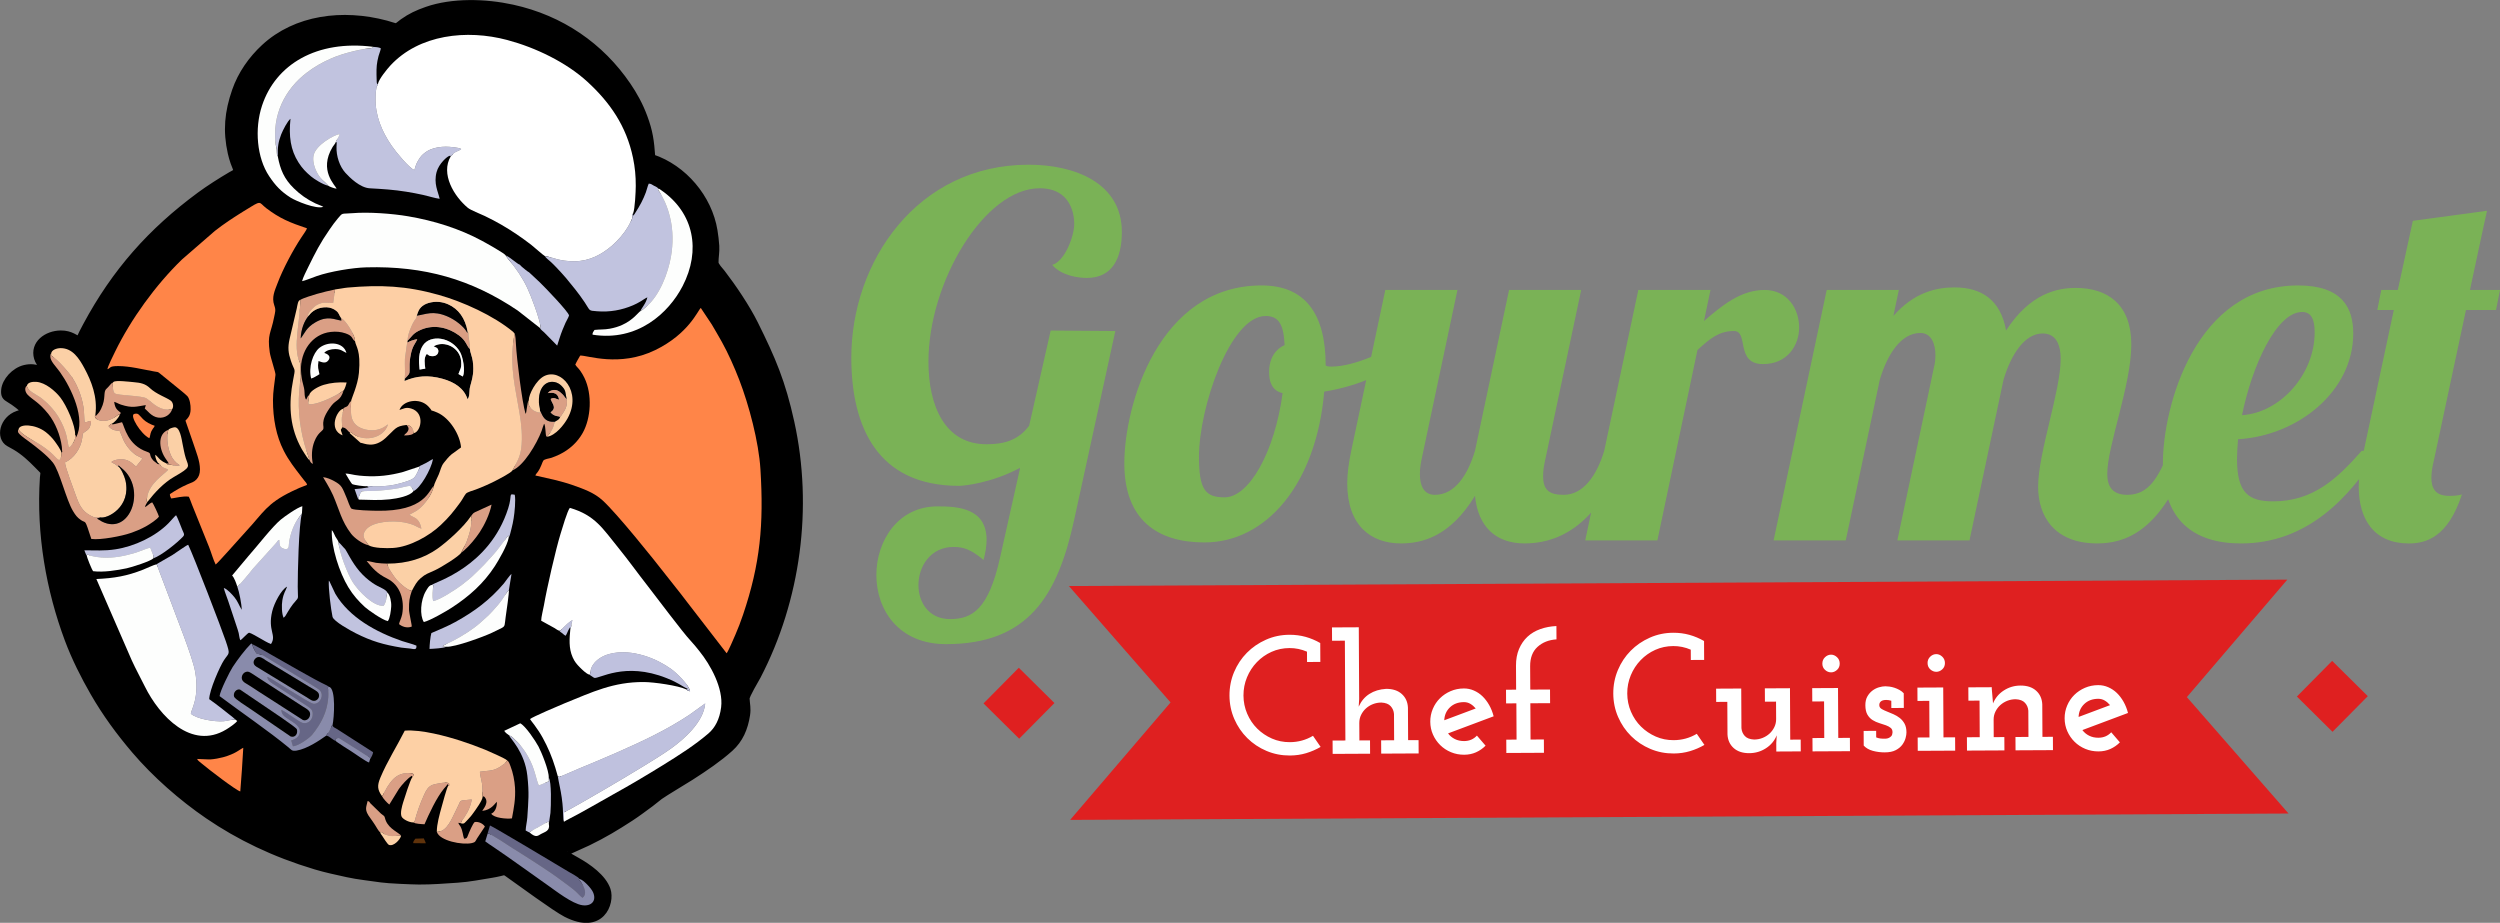 <?xml version="1.0" encoding="UTF-8"?>
<!DOCTYPE svg PUBLIC "-//W3C//DTD SVG 1.1//EN" "http://www.w3.org/Graphics/SVG/1.1/DTD/svg11.dtd">
<!-- Creator: CorelDRAW -->
<svg xmlns="http://www.w3.org/2000/svg" xml:space="preserve" width="78.409mm" height="28.943mm" version="1.1" style="shape-rendering:geometricPrecision; text-rendering:geometricPrecision; image-rendering:optimizeQuality; fill-rule:evenodd; clip-rule:evenodd"
viewBox="0 0 1322.37 488.12"
 xmlns:xlink="http://www.w3.org/1999/xlink"
 xmlns:xodm="http://www.corel.com/coreldraw/odm/2003">
 <rect x="0" y="0" width="1322.37" height="488.12" fill="#808080" stroke="none"/>
 <defs>
  <style type="text/css">
   <![CDATA[
    .str0 {stroke:black;stroke-width:3.37;stroke-miterlimit:22.926}
    .fil0 {fill:black}
    .fil16 {fill:#60330B}
    .fil11 {fill:#666686}
    .fil9 {fill:#898BAB}
    .fil8 {fill:#BFC1DE}
    .fil3 {fill:#C1C3DF}
    .fil10 {fill:#C2C4DF}
    .fil12 {fill:#DA9E83}
    .fil7 {fill:#DA9F85}
    .fil15 {fill:#DAA085}
    .fil14 {fill:#DC9F84}
    .fil6 {fill:#FBD0A6}
    .fil13 {fill:#FDCFA5}
    .fil5 {fill:#FDD0A5}
    .fil4 {fill:#FDFEFD}
    .fil1 {fill:#FF8548}
    .fil2 {fill:white}
    .fil17 {fill:#7AB256;fill-rule:nonzero}
    .fil18 {fill:#DF2020;fill-rule:nonzero}
    .fil19 {fill:white;fill-rule:nonzero}
   ]]>
  </style>
 </defs>
 <g id="Layer_x0020_1">
  <g id="_2511961675456">
   <g>
    <path class="fil0 str0" d="M224.13 443.47c0.38,0.82 0.96,1.81 1.09,2.59l-6.68 -0.08c0.06,-1.15 0.62,-1.46 1.15,-2.37l4.44 -0.14zm33.82 -2.64l1.23 -4.16c0.97,0.16 36.88,21.59 41.54,24.44 1.12,0.68 5.26,2.82 5.84,3.82 1.95,0.37 6.12,4.8 7.09,6.94 2.1,4.62 -0.86,7.63 -5.64,6.94 -5.4,-0.78 -14.15,-7.67 -17.98,-10.34 -9.4,-6.56 -19.69,-14.16 -29.16,-20.53 -1.33,-0.89 -3.11,-2.04 -4.2,-2.9l1.29 -4.2zm-45.8 1.29c-0.44,1.82 -3.79,5.72 -6.39,4.81 -0.81,-0.28 -2.86,-3.69 -3.65,-4.87 -0.57,-0.85 -0.82,-0.96 -1,-1.73 -0.83,-0.57 -2.08,-2.97 -2.68,-3.85 -0.85,-1.25 -1.54,-2.39 -2.51,-3.67 -3.44,-4.53 -2.17,-5.66 -1.46,-9.12 1.16,0.42 0.7,0.31 1.42,1.19l5.6 5.46c1.53,1.22 1.87,1.17 2.12,2.27 1.17,5.06 5.82,6.98 7.93,8.79 0.49,0.42 0.24,0.11 0.61,0.72zm-10.18 -21.12c-2.35,-3.37 -2.5,-5.47 -0.78,-9.61 3.51,-8.45 9.03,-17.12 12.92,-24.91 8.74,-0.73 22.07,2.95 29.67,5.4 4.35,1.4 8.68,3.01 12.83,4.69 0.67,0.27 11.27,4.81 11.61,5.64 1.06,0.64 1.36,1.94 1.82,3.09 1.3,3.27 2.16,7.67 2.37,11.25 0.36,6.1 -0.58,10.68 -1.62,16.34 -2.88,0.4 -9.6,-0.24 -10.95,-2.49 1.86,-0.74 3.15,-3.3 2.98,-6.31 -1.22,1.07 -2.84,4.28 -7.71,4.84 0.15,-0.74 4.33,-4.73 0.7,-7.82 -0.59,0.9 0.01,-0.02 -0.54,0.48 -0.04,1.79 -3.76,6.86 -4.75,8.24 -0.93,1.31 -1.74,2.39 -2.9,3.54 -1.92,1.91 -1.92,2.64 -3.8,2.11l-1.4 -0.25c0.24,0.94 0.66,1.12 1.12,1.97 1.32,2.43 1.28,4.95 1.93,6.47 1.39,-0.07 1.55,-0.52 1.99,-1.69 0.54,-1.46 2.77,-6.72 3.66,-7.15 2.18,-0.32 4.45,0.96 5.34,2.41l-4.14 6.26c-0.87,1.43 -0.81,2.03 -2.69,2.46 -5.22,1.18 -17.22,-1.23 -18.57,-5.93 -0.04,-4.07 1.47,-9.28 2.49,-12.99 0.56,-2.04 2.73,-10.14 3.52,-11.41 -0.14,-0.89 0.21,-0.41 -0.28,-0.81 -0.57,0.87 -1.23,1.47 -2,2.41 -3.99,4.89 -7.76,13.06 -10.26,18.8 -1.32,-0.05 -5.11,-0.25 -5.87,-0.96 -2.26,0.04 -5.54,-1.69 -6.22,-3.06 -0.89,-1.8 0.22,-5.64 0.78,-7.51 0.69,-2.29 3.83,-12.11 4.79,-13.24 -0.1,-1 0.29,-0.42 -0.26,-0.82 -2.21,1.34 -5.29,4.82 -6.77,6.93l-5.07 8.25c-1.15,-0.9 -3.16,-3.02 -3.95,-4.58zm-60.17 -21.61c0,-0.97 -0.29,-4.39 0.46,-4.43l8.59 6.72c1.15,1.11 1.22,1.83 3.58,1.64 1.17,-0.1 3.62,-0.33 4.7,-0.55 3.52,-0.73 7.89,-2.73 10.9,-4.53 3.79,-2.28 1.48,-2.79 9.56,2.52 4.16,2.74 8.41,5.45 12.25,8.02 0.15,2.09 -1.1,3.26 -1.15,5.27 -0.08,3.92 0.46,1.77 -1.38,4.51 -1.39,2.07 -2.75,6.04 -2.7,9.15 0.07,3.8 1.77,6.19 3.33,8.77l3.51 5.52c0.69,0.99 0.88,0.66 0.9,1.91 -1.49,-0.02 -5.89,-0.92 -7.41,-1.31 -7.54,-1.91 -12.25,-2.66 -20.34,-5.44 -3.21,-1.1 -23.01,-8.21 -24.14,-10.11 -0.54,-0.91 -0.95,-16.52 -0.76,-18.71l0.12 -8.96zm-37.51 2.06c0.13,-0.05 5.93,0.32 7.15,0.24 2.1,-0.14 4.6,-0.61 6.56,-1.14 6.76,-1.81 9.21,-4.45 10.69,-4.99 0.08,0.42 -1.45,22.66 -1.58,23.08 -2.18,-0.5 -16.85,-11.74 -20.42,-14.78 -1.04,-0.88 -2.18,-1.63 -2.4,-2.42zm185.97 9.89c1.6,2.02 1.21,15.11 0.92,18.7l-0.86 5.76c0.8,3.82 -2.17,4.24 -4.06,5.32 -1.83,1.04 -2.74,2.18 -6.11,-0.72 -0.68,-0.27 -1.43,-0.77 -2.08,-1.09 0.05,-2.09 0.74,-4.66 0.88,-6.95 0.56,-8.76 1.05,-12.6 -0,-22.1 -1.37,-12.43 -9.01,-19.52 -9.71,-21.3 -0.48,-0.27 -2.15,-1.56 -2.54,-2.35l8.48 -3.98c2.8,1.42 7.92,9.06 9.65,12.28 1.54,2.87 5.64,12.88 5.42,16.44zm-156.94 -70.61c1.41,0.46 8.54,4.71 10.42,5.76 7.29,4.05 22.04,12.81 29.18,16.12l1.22 0.75c3.65,0.99 2.58,16.56 1.78,20.1 0.01,1.22 1.45,1.58 2.33,2.17l19.11 12.27c-0.05,0.87 -0.79,2.53 -1.3,3.3 -0.03,0.04 -0.11,0.21 -0.14,0.17 -0.02,-0.04 -0.09,0.12 -0.14,0.17l-0.55 1.84c-1.47,-0.38 -7.48,-4.71 -9.14,-5.75 -1.21,-0.76 -8.08,-5.07 -8.48,-5.65 -0.99,-0.36 -1.72,-1.01 -2.57,-1.57 -0.82,-0.53 -1.47,-1.29 -2.6,-1.16 -3.62,2.59 -10.05,6.88 -15.48,7.8 -2.62,0.44 -2.84,-0.44 -4.22,-1.58 -10.48,-8.66 -25.6,-18.98 -36.58,-27.23 0.27,-2.77 5.49,-13.15 6.93,-15.37 2.57,-3.93 6.54,-9.23 9.73,-12.38 0.66,0.15 0.23,-0.25 0.52,0.26zm164.91 93.63c-0.04,-0.05 -0.07,-0.13 -0.08,-0.16l-0.17 -0.57c-0.02,-0.1 -0.04,-0.61 -0.05,-0.73 -0.17,-4.36 -0.12,-6.04 -0.78,-10.91 -0.57,-4.15 -1.5,-7.73 -2.13,-11.51 -1.61,-6 -3.41,-11.2 -5.98,-16.44 -1.25,-2.55 -2.6,-5.07 -4.06,-7.27 -0.84,-1.26 -1.39,-2.09 -2.33,-3.34 -0.36,-0.49 -2.08,-2.63 -2.26,-3.08 0.96,-0.99 15.77,-7.32 18.36,-8.37 14.61,-5.91 25.7,-11.31 41.83,-11.21 5.44,0.03 18.23,1.88 22.4,3.88 0.89,-0.1 0.41,0.22 0.82,-0.25 -3.58,-1.59 -4.23,-2.88 -11.13,-5.65 -22.39,-8.99 -36,0.72 -38.41,-0.18l-2.56 -1.71c-1.52,-0.38 -4.01,-2.86 -5.01,-3.88 -1.53,-1.54 -2.66,-2.8 -3.76,-5.26 -2.16,-4.83 -1.73,-9.91 -1.2,-15.26 -0.37,-0.66 0.14,-1.03 -0.71,0.27 -0.75,1.17 -1.16,2.87 -1.88,3.62 -0.75,-0.43 -1.07,-0.88 -1.73,-1.38 -0.68,-0.52 -1.12,-0.65 -1.58,-1.35 -0.81,-0.16 -1.47,-0.75 -2.43,-1.34l-7.12 -3.93c0.01,-1.96 1.06,-5.85 1.44,-8.1 1.56,-9.08 6.28,-29.68 8.84,-37.98 0.83,-2.7 3.59,-12.09 4.88,-13.6 13.34,3.83 17.51,11.1 25.56,20.99 5.23,6.42 10.48,13.75 15.67,20.37 4.03,5.14 18.7,24.77 22.62,28.87 1.64,1.71 3.11,3.62 4.71,5.59 5.74,7.11 12.74,19.59 11.46,29.65 -0.82,6.41 -3.24,10.86 -6.73,13.86 -7.15,6.13 -15.46,11.42 -24.29,16.9 -8.41,5.21 -17.1,10.38 -25.94,15.25 -5.37,2.96 -18.02,10.37 -23.17,12.87 -0.62,0.3 -1.04,0.5 -1.68,0.9 -1.6,1 -1.28,0.84 -1.41,0.45zm-85.95 -91.77c-9.31,-1.54 -15.71,-3.36 -24.08,-7.59 -2.47,-1.25 -11.77,-6.28 -12.3,-8.74 -0.85,-3.91 -2.23,-15.13 -1.95,-19.07 0.27,0.24 0.14,0.08 0.39,0.46l3.06 6.48c7.35,12.49 21.57,20.28 35.29,24.99 2.22,0.76 5.66,1.56 7.59,2.42 0.24,2.52 -1.24,1.85 -3.36,1.55 -1.58,-0.22 -3.14,-0.24 -4.64,-0.49zm-129.68 -44.01l8.72 -5.04c1.79,-1.09 7.52,-5.31 8.27,-5.35 2.77,5.65 17.83,44.82 19.86,50.92 2.5,7.54 1.81,5.91 -0.98,10.16 -2.16,3.28 -7.7,15.81 -7.78,20.56 2.24,1.56 4.8,3.53 7.03,5.27 1.24,0.96 2.26,1.8 3.45,2.73 0.65,0.51 1.08,0.81 1.74,1.35l1.74 1.52 0.86 0.68c-1,1.36 -4.14,3.49 -5.91,4.55 -18.25,10.97 -35.22,-7.13 -42.95,-22.79 -2.3,-4.65 -4.83,-9.2 -6.96,-13.91l-18.69 -42.94c9.62,-0.45 16.09,-1.57 24.72,-4.95 1.39,-0.54 6.1,-2.71 6.89,-2.77zm186.59 13.59c0.25,1.07 -1.39,12.07 -1.69,14.19 -0.62,4.34 -0.17,4.83 -2.09,5.83 -1.71,0.89 -3.44,1.71 -5.19,2.54 -3.98,1.9 -19.65,7.77 -24.24,7.39 -1.05,0.8 -7.05,1.08 -8.77,1.15 0.01,-2 0.44,-6.64 0.98,-8.39 4.53,-1.99 8.48,-3.54 12.68,-5.86 10.18,-5.61 18.33,-11.74 25.68,-20.4 0.85,-1.01 3.11,-4.46 4.03,-4.97l-1.39 8.51zm-90.11 -25.38c0.06,0.04 0.14,0.1 0.18,0.13l0.85 0.83c3.77,4.42 1.36,0.68 4.73,6.59 3.36,5.9 6.7,10.19 12.23,14.03 3.67,2.54 6.88,3.08 7.9,5.12 1.4,1.33 2.14,4.83 1.99,7.38 -0.12,2.08 -0.64,6.3 -1.79,7.69 -2.9,-0.58 -10.48,-5.92 -12.11,-7.43 -3.33,-3.08 -6.16,-6.17 -8.8,-10.51 -4.66,-7.68 -9.14,-21.21 -8.72,-30.21 0.79,0.71 1.27,2.3 1.85,3.36 0.49,0.9 1.52,2.18 1.7,3.01zm-98.02 8.6c-1.12,1.4 -11.34,4.68 -14.08,5.25 -5.13,1.06 -12.11,2.21 -17.67,1.53 -0.7,-0.7 -3.36,-7.37 -3.41,-8.34l-0.24 -0.33c-0.03,-0.05 -0.08,-0.12 -0.11,-0.17l-0.9 -2.23c6.05,-0.02 10.44,0.39 16.42,-0.52 10.14,-1.54 21.21,-6.81 28.13,-13.85 0.9,-0.92 3.43,-3.85 3.97,-4.2 0.54,0.59 2.76,6.41 3.29,7.73 0.66,1.65 1.47,2.44 0.39,3.6 -3.08,3.3 -11.32,9.96 -15.78,11.53zm332.06 -16.63c0.15,4.42 -5.11,4.94 -6.48,1.76 -1.65,-3.84 3.16,-6.42 5.55,-3.25 -0.57,1.71 -2.03,1.68 -2.56,3.19 0.72,0.31 1.22,0.09 1.7,-0.53 0.91,-1.19 0.3,-1.11 1.79,-1.16zm1.36 -3.19c1.38,0.6 1.38,-0.5 2.18,-1.22 1.36,-1.22 1.5,0.44 0.97,1.43 -2.64,4.94 -8.99,0.1 -5.83,-3.67 1.4,-1.68 3.89,-1.39 5.06,0.61 -0.53,1.3 -1.78,1.54 -2.37,2.85zm-288.95 34.76c-0.57,-1.83 -1.58,-4.73 -2.75,-5.87l8.47 -10.11c4.85,-5.44 12.69,-15.68 17.32,-19.5 1.79,-1.48 8.71,-6.4 11.36,-7.06l-0.2 3.77c-1.7,5.85 -2.25,32.07 -2.23,38.77 0,1.39 0.03,2.74 0.1,4.12 0.1,1.91 0.08,2.02 -0.87,3.07 -2.66,2.94 -3.86,5.14 -5.79,8.37l-0.89 0.92c-1.05,-2.01 -1.11,-6.77 -0.69,-9.23 0.72,-4.19 1.7,-4.79 2.52,-7.26 -3.06,1.53 -6.81,8.67 -7.87,13.03 -2.53,10.4 2.5,12.51 -0.65,17.34 -1.39,-0.45 -4.33,-2.19 -5.74,-3 -1.16,-0.66 -4.78,-2.82 -5.85,-3 -0.85,0.19 -3.75,3.57 -4.63,3.99 -0.54,-1.05 -0.57,-2.6 -0.87,-3.8 -0.33,-1.32 -0.68,-2.28 -1.09,-3.55l-4.49 -13.51c-0.68,-2.04 -1.83,-4.8 -2.3,-6.79 1.94,0.59 4.59,3.62 5.67,4.95 1.67,2.05 2.36,4.16 3.8,6.6 0.03,-2.95 -1.36,-9.66 -2.32,-12.25zm143.56 -25.83c-0.67,3.96 -5.38,12.02 -7.3,14.98 -6,9.24 -13.68,16.03 -22.83,21.98 -2.81,1.82 -11.36,6.78 -14.74,7.6 -2.22,-3.46 -1.83,-11.47 1.07,-16.38 0.81,-1.36 1.68,-3.1 3.15,-3.25 1.32,-1.52 30.4,-9.2 40.39,-40.49 2.33,-7.3 -0.04,-7.83 3.48,-7.21 0.57,3.01 -0.08,9.34 -0.58,12.42 -0.31,1.88 -0.65,3.55 -1.1,5.33 -0.23,0.89 -0.44,1.75 -0.68,2.68 -0.1,0.39 -0.19,0.74 -0.34,1.18l-0.5 1.17zm-25.13 7.87c-1.09,1.9 -10.49,7.72 -13.96,9.32 -3.64,1.67 -4.77,1.84 -7.45,4.14 -2.14,1.84 -3.1,3.77 -4.7,6.75 -1.29,3.76 -1.52,5.54 -1.49,9.84 0.01,1.95 1.63,8.53 1.43,9.06 -2.72,1.01 -5.23,-0.13 -6.7,-1.33 0.09,-0.98 1.33,-3.34 1.67,-5.25 1.28,-7.33 -0.92,-15.34 -7.97,-18.85 -5.39,-2.68 -7.57,-5.34 -10.83,-9.3 0.79,-0.04 3.79,0.79 4.98,0.98 1.68,0.26 4.16,0.36 5.92,0.43 10.71,0.03 19.51,-2.92 26.57,-7.92 5.29,-3.75 13.74,-11.35 17.62,-17.09 0.9,-0.96 0.91,-1.55 2.22,-2.2l8.77 -4.01c-1.01,5.14 -3.81,10.89 -6.23,14.53 -2.13,3.21 -5.36,7.18 -8.3,9.72l-1.54 1.18zm-18.98 57.08c11.39,0.02 21.65,-2.05 31.66,-5.16 4.61,-1.43 8.8,-3.28 13.01,-5.26 3.67,-1.73 4.07,-1.9 4.44,-4.79l2.27 -16.06c0.48,-2.46 0.92,-5.23 1.3,-7.66 0.83,-5.35 1.61,-10.58 2.61,-15.68 0.52,-2.62 0.69,-5.44 1.31,-7.97 0.59,-2.4 0.97,-5.18 1.39,-7.63 0.36,-2.17 2.52,-13.51 3.32,-14.92 1.51,-0.04 5.19,1.16 6.35,1.77 -0.03,0.73 -0.94,3.76 -1.26,4.85 -1.13,3.92 -2.47,10.55 -3.4,14.62 -0.4,1.73 -0.75,3.24 -1.13,5.06 -0.17,0.8 -0.37,1.77 -0.58,2.5 -1.21,4.08 -3.11,16.97 -4.28,22.47 -0.21,0.99 -0.07,1.88 -0.26,2.86l-0.86 5.27c-0.45,5.74 -2.06,21.27 1.77,23.9 1.46,-1.96 0.59,-7.49 2.06,-9.75 1.31,0.15 5.14,3.75 6.33,5 0.41,0.43 0.61,0.8 1.05,1.29 2.37,2.65 5.45,8.02 6.73,11.28 0.61,1.55 1.33,2.2 0.86,3.15 -1.34,0.25 -6.5,-2.87 -7.38,-3.56 -2.62,-2.05 -3.51,-3.22 -5.13,-5.96 -0.12,0.92 0.92,3.99 1.22,5.21 0.88,3.57 4.2,8.24 7.62,9.91 1.03,0.5 1.7,0.29 2.29,1 -0.3,0.56 -8.57,3.86 -9.2,4.12l-18.21 8.06c-3.95,1.97 -9.33,4.11 -13.65,6.18 -1.87,0.9 -2.6,1.85 -4.76,1 -3.2,-1.27 -6.59,-2.14 -10.14,-3.01 -6.74,-1.64 -15.96,-2.98 -23.29,-2.98 -2.5,0 -8.97,-0.24 -10.33,1.01l-3.28 3.93c-1.01,1.37 -2.28,2.79 -3.21,4.24 -1.46,2.3 -1.27,2.44 -2.99,4.11l-8.33 -5.48c-1.52,-0.95 -2.84,-1.8 -4.26,-2.7 -6.22,-3.94 -3.82,-1.05 -3.96,-11.03 -0.05,-3.5 -1.21,-11.28 -3.45,-13.49 -1.14,-1.12 -24.4,-12.37 -27.92,-14.31 0.01,-1.85 2.55,-7.2 3.22,-9.13 0.29,-0.82 0.65,-1.48 0.96,-2.14l1.92 -4.26c0.87,-2.01 0.3,-1.49 1.17,-1.99 0.77,1.11 1.98,11.41 5.34,13.54 0.13,-0.25 -1,-18.06 -1,-20.49 0,-5.99 0.53,-23.92 1.33,-29.31 0.26,-1.74 0.63,-5.1 0.72,-6.74 0.17,-3.22 2.08,-18.37 2.81,-19.5 0.97,0.49 1.57,2.13 2.18,3.16 0.85,1.43 0.83,2.25 0.52,4.67 -0.75,5.85 -1.21,24.05 -1.2,30.47 0.02,9.63 0.38,19.05 0.83,28.6 0.95,0.59 1.6,1.28 2.67,1.91 7.77,4.61 11.32,6.99 20.76,10.4 9.57,3.46 20.15,5.41 31.38,5.43zm-6.3 -89.59c-1.85,2.57 -8.49,3.86 -12.56,4.29 -5.88,0.63 -10.46,0.27 -16.25,0.15 -0.55,-0.43 -0.2,-0.04 -0.58,-0.69l-1.72 -4.85c2.54,-0.23 5.09,-0.48 7.41,-0.94l-0.37 -0.3c-0.04,-0.03 -0.13,-0.1 -0.17,-0.13 -0.05,-0.03 -0.22,-0.16 -0.3,-0.2 -1.24,0.23 -7,-0.57 -7.87,-1.11 -0.32,-0.2 -3.29,-5.04 -3.5,-5.55 1.24,-0.03 3.63,0.53 5,0.77 1.63,0.29 3.31,0.42 5.02,0.54 7.13,0.47 13.61,-0.3 20.47,-2.16l8.43 -2.8c0.32,-0.35 0.02,-0.09 0.46,-0.38l3.3 -1.61c1.05,-0.56 2.8,-1.77 3.61,-1.99 -1.09,5.67 -6.79,15.46 -10.38,16.98zm-41.08 -21.86c0.01,2.61 -0.98,2.64 0.78,4.35 1.14,1.11 1.94,1.16 1.04,2.81 -1.44,0.1 -3.17,-1.9 -3.67,-2.73l-1.06 0.6c-0.3,0.19 -0.37,0.25 -0.58,0.42 0.2,1.56 0.38,1.21 1.88,2.59 0.77,0.7 1.19,1.13 0.07,2.18 -0.97,-0.1 -1.69,-1.09 -2.36,-1.72 -1.95,-1.81 -2.43,0.12 -3,-1.86l-0.29 -1.25c-0.23,-0.58 -0.6,-0.84 -0.6,-1.8 0.01,-1.46 1.14,-2.29 2.64,-2.02 0.07,1.72 -0.47,0.94 -0.57,2.6 2.98,-0.07 3,-3.26 5.72,-4.16zm7.36 -0.18c0.35,0.85 0.07,1.52 -0.59,2.27 -2.06,2.35 -4.58,1.56 -5.67,-0.41 -2.2,-3.98 3.76,-7.02 5.3,-3.26 -0.54,1.13 -0.53,0.66 -1.43,1.6 -0.6,0.63 -0.98,0.75 -1.03,1.66 2.7,-0.2 1.5,-2.57 3.42,-1.87zm-105.87 -6.19c-0.01,-0.04 -0.05,0.13 -0.09,0.19 -4.48,-2.16 -10.64,-12.16 -7.96,-12.84 2.24,-0.57 2.34,0.41 4.64,2.75 1.53,1.56 3.91,2.77 6.2,3.54 -0.34,0.81 -0.49,0.79 -0.97,1.49 -1.43,2.08 -1.23,2.94 -1.66,4.47 -0.02,0.06 -0.06,0.16 -0.07,0.2 -0.02,0.05 -0.07,0.23 -0.08,0.2zm227.83 -43.53c3.47,-0.24 20.73,6.3 39.63,-2.87 17.74,-8.61 22.67,-21.07 24.14,-22.34l5.84 8.78c1.84,3.16 3.55,6.02 5.37,9.3 3.31,5.99 6.53,13.16 9.14,19.95 5.14,13.32 10.32,32.78 11.22,47.34 1.8,29.14 -0.07,49.94 -9.2,76.94 -1.22,3.61 -2.62,7.26 -4.07,10.6 -0.73,1.69 -3.82,8.96 -4.62,9.77l-21.3 -27.59c-3.48,-4.66 -7.25,-9.2 -10.75,-13.72 -6.48,-8.37 -25.85,-32.53 -33.56,-39.56 -4.34,-3.96 -9.5,-5.88 -16.24,-8.23 -2.97,-1.03 -6.27,-1.9 -9.39,-2.68l-9.91 -2.24c0.23,-0.8 0.69,-1.1 1.19,-1.8 1.86,-2.62 2.43,-5.26 2.97,-6.03 0.64,-0.93 3.26,-1.16 4.36,-1.55 1.36,-0.48 2.95,-1.13 4.21,-1.74 5.3,-2.58 9.54,-6.49 12.29,-11.39 4.39,-7.81 5.17,-20.33 0.92,-29.15 -0.64,-1.33 -1.37,-2.55 -2.19,-3.73 -0.96,-1.37 -1.99,-2.15 -2.64,-3.25 0.42,-1.11 1.89,-3.62 2.6,-4.82zm-279.82 -1.09c0.17,-1.86 2.83,-2.85 5.04,-2.85 6.26,0 9.75,5.43 12.55,10.63 3.67,6.81 7.05,15.18 5.8,24.6l0.18 0.76c1.3,-1.55 1.76,-1.64 2.82,-3.82 2.76,-5.67 0.95,-8.86 2.81,-10.58 2.03,-1.89 2.19,-2.82 3.49,-3.38 0.07,-0.1 0.02,-0.12 0.3,-0.33 1.3,-0.99 8.32,-0.05 10.46,0.12 3.98,0.32 6.38,0.9 8.71,3.11 3.5,3.31 8.73,4.96 11.08,6.69 1.15,0.84 1.7,3.08 0.78,4.46 -0.76,2.7 -3.75,5.05 -7.44,4.53 -3.59,-0.51 -5.82,-3.88 -7.06,-4.79l0.54 -1.83c-5.15,0.78 -7.04,1.73 -13.14,-0.24 -1.3,-0.42 -2.5,-1.22 -3.6,-1.47 0.53,3.98 1.94,4.35 3.51,5.82l-0.6 1.13c-0.6,1.63 -2.97,4.23 -4.2,4.61 0.26,0.26 0.05,0.44 1.38,0.21l4.08 -1.01c1.33,2.25 2.87,12.19 13.36,15.69 2.62,0.87 0.45,1.63 3.29,4.67l2.18 1.71c0.98,0.26 0.45,0.48 0.68,-0.25 -0.88,-0.25 -1.97,-2.98 -2.01,-4.6 0.91,0.39 1.75,1.8 2.76,2.63 1.02,0.84 1.77,1.31 3.17,1.92l1.33 0.08c-0.63,-1.22 -1.79,-2.51 -2.64,-4.12 -3.05,-5.76 -2.45,-12.01 2.35,-13.68 0.45,-0.7 1.93,-1.14 3.03,-1.36 3.17,-0.66 4.05,6.52 4.51,8.74 0.55,2.64 0.94,5.15 1.71,7.57 1.47,4.68 3.27,4.47 -6.26,9.92 -5.34,3.06 -10.24,8.3 -14.01,13.2 -0.43,0.91 -1.13,1.63 -1.31,2.77 1.25,-0.54 2.32,-2.03 3.84,-2.51 0.56,0.57 3.33,6.55 3.55,7.5 -0.82,1.42 -4.9,4.1 -6.87,5.18 -2.62,1.45 -5.17,2.5 -8.26,3.58 -4.35,1.53 -15.69,3.75 -20.63,3.09 -3.71,-11.34 -2.62,-8.03 -5.46,-9.97 -2,-1.37 -2.9,-2.58 -4.23,-4.78 -3.62,-5.99 -7.12,-21.2 -10.65,-25.66 -3.04,-3.84 -9.11,-8.51 -12.9,-11.3 -1.22,-0.9 -2.44,-1.72 -3.53,-2.65 -1.65,-1.4 -2.29,-2.02 -1.95,-3.24 0.02,-0.06 0.09,-0.09 0.1,-0.21 0.01,-0.12 0.07,-0.15 0.12,-0.21 0.59,-3.09 8.95,-2.68 14.28,1.4 1.72,1.32 3.61,3.21 4.85,4.93 0.86,1.18 3.45,4.68 3.56,6.14 0.06,-0.05 0.1,-0.14 0.12,-0.2 0.95,-2.12 -0.08,1.21 0.25,-0.65l-0.17 -2.35c-0.73,-5.98 -3.51,-12.86 -7.13,-17.36 -5.09,-6.33 -8.19,-7.36 -10.94,-10.17 -1.19,-1.22 -1.98,-3.58 -0.4,-4.8 0.36,-1.68 2.6,-2.19 4.97,-2.03 4.83,0.32 10.01,4.88 12.63,8.18 3.46,4.36 8.19,15.26 7.88,19.87 0.49,0.49 0.49,0.56 0.49,1.35 5.34,-9.7 -2.53,-26.14 -8.48,-34.51 -2.23,-3.14 -5.16,-5.73 -5.14,-8.36 0.01,-0.83 0.1,-1.14 0.48,-1.53zm137.5 13.25c-1.55,-5.94 0.93,-13.49 4.37,-16.23 4.59,-3.65 12.76,-3.13 14.29,2.69 -2.04,-0.93 -2.88,-2.01 -5.91,-2.05 -2.11,-0.03 -5.02,0.76 -5.82,2.07 0,0 4.24,1.02 2.2,3.85 -1.47,2.04 -3.51,1 -5.24,0.41 -0.58,3.66 -0.05,3.96 0.5,6.97 -0.67,0.5 -3.77,2.29 -4.4,2.29zm-1 8.65c0.5,-2.12 4.76,-4.42 7.73,-5.32 3.61,-1.09 7.93,-1.49 12.03,-1.22 -0.19,1.06 -1,3.63 -1.62,4.2 -1.63,5.59 -3.91,4.74 -6.41,8.02 -6.85,9.02 -3.25,10.77 -4.51,12.73 -0.52,0.81 -2.72,1.76 -4.46,6.1 -1.51,3.75 -1.68,8.03 -0.86,12 -1.12,-0.55 -1.27,-1.03 -1.79,-2.04 -0.62,-0.23 -2.24,-2.88 -2.77,-3.68 -0.97,-1.48 -1.6,-2.59 -2.44,-4.25 -5.41,-10.82 -5.78,-22.28 -3.47,-34.21 1.42,-7.36 0.94,-4.16 -1.14,-10.34 -1.4,-4.14 -1.7,-6.94 -0.74,-11.38l3.82 -16.24c0.51,-2.46 0.63,-4.16 1.87,-4.63 1.6,-1 6.66,-2.54 8.85,-3.18 3.18,-0.94 6.25,-1.6 9.56,-2.33 2.08,-0.22 4.53,-0.81 6.63,-0.99 17.31,-1.53 31.04,-0.97 48.17,3.87 12.92,3.64 28.98,10.92 39.39,19.56l0.79 0.94c0.49,0.56 0.65,4.61 0.7,5.6 0.41,7.55 3.17,30.3 5.09,36.84 0.55,-0.8 0.34,-1.55 0.78,-3.65 0.22,-1.08 0.26,-2.79 0.92,-3.46 -0.04,-3.24 3.88,-10.77 8.19,-12.91 8.85,-4.4 20.12,8.25 12.34,22.38 -1.86,3.38 -6.39,9.15 -10.89,9.74 -0.58,-0.5 -0.23,0.01 -0.53,-0.74 -0.08,-0.21 -0.1,-0.63 -0.12,-0.86 -0.05,-0.76 -0.06,-1.23 -0.18,-2.02 -0.15,-1.01 -0.14,-2.64 -0.72,-3.27 -0.31,0.52 -1.03,3.05 -1.29,3.75 -2.58,6.9 -9.61,18.69 -15.44,20.89 -0.46,1.17 -7.11,4.58 -9.07,5.58 -3.11,1.6 -6.92,3.28 -10.36,4.57 -1.42,0.53 -4.53,1.32 -5.23,2.23 -1.06,1.37 -1.84,3.06 -2.93,4.54 -3.9,5.28 -5.83,7.74 -10.37,12.03 -6.07,5.74 -16.43,11.54 -25.17,12.1 -3.45,0.22 -10.32,0.17 -12.92,-1.4 -3.47,-0.75 -7.66,-3.98 -9.28,-6.1 -5.15,-6.73 -6.25,-12.71 -9.55,-20.32 -1.82,-4.19 -5.11,-9.17 -5.29,-9.62 1.92,0.14 4.39,1.27 5.87,2.08 4.2,2.29 4.23,3.3 6.74,9.23 0.4,0.93 1.68,4.83 2.41,5.35 1.5,0.89 10.86,1.06 13.31,1.11 25.84,0.51 27.48,-11.01 30.27,-13.11 0.1,-1.01 1.99,-4.72 2.57,-6.09 0.97,-2.32 1.25,-4.28 2.65,-6.11 1.17,-1.52 2.8,-3.48 4.17,-4.58l4.98 -3.62c-0.52,-6.59 -5.96,-15.57 -12.58,-18.44 -5.23,-2.26 -1.34,0.45 -4.59,-3.11 -4.63,-5.08 -13.69,-3.31 -15.39,1.73 2.13,-0.61 3.32,-1.62 6.16,-0.76 7.69,2.33 5.03,12.54 1.4,13.02 -0.26,0.3 -0.1,0.17 -0.49,0.43 -1.05,0.72 -3.43,0.81 -4.63,0.81 0.47,-0.9 0.31,-0.45 1.14,-1.21 0.2,-0.18 0.75,-0.85 0.9,-1.16 0.5,-1.05 0.38,-1.69 -0.21,-2.53l-0.53 -0.66c-6.03,0.69 -5.74,1.99 -11.05,6.87 -6.38,5.86 -11.46,2.71 -13.32,2.55 -1.72,0.57 -3.52,4.32 -6.58,1.61 -2.46,-2.18 -0.22,-4.98 0.88,-6.7l0.24 -0.25c-1.36,-0.67 -1.98,-2.82 -4.28,-2.79 -0.39,1.79 -1.33,-0.17 0.28,4.22 -7.77,-3.05 -2.95,-13.52 0.32,-14.09 0.8,-1.07 1.66,-0.68 2.51,-1.69 0.29,-0.34 0.5,-0.85 0.76,-1.29 0.45,-0.75 0.2,-0.54 0.9,-1.03 0.04,-1.2 3.53,-8.22 4.14,-14.96 1.1,-12.08 -1.68,-13.95 -2.06,-16.77 -1.91,-1.32 -0.84,-2.69 -4.98,-4.14 -2.49,-0.87 -5.11,-1.09 -7.88,-0.77 -9.87,1.14 -16.11,10.34 -15.72,20.41 0.25,6.45 1.82,7.87 1.89,11.85 0.02,1.31 0.19,2.73 0.8,3.58 0.83,-1.13 0.51,-1.74 1.69,-2.52zm116.32 -64.8l5.62 5.25c2.31,2.22 15.31,15.67 15.47,17.55 -0.27,1.02 -1.37,2.79 -1.86,3.87 -0.58,1.28 -1.06,2.43 -1.61,3.79 -1.16,2.86 -1.84,5.45 -2.81,8.27l-6.86 -6.98c-0.82,-0.78 -1.73,-1.34 -2.33,-2.42l-11.63 -9.12c-24.56,-16.59 -49.57,-23.7 -80.1,-22.89 -7.38,0.2 -19.24,2.2 -26.26,4.63 -1.76,0.61 -6.3,2.46 -7.76,2.69 0.43,-1.8 2.4,-5.72 3.26,-7.46 3.85,-7.8 6.17,-12.49 11.28,-19.87 1.45,-2.1 2.88,-4.1 4.52,-6.03 2.6,-3.05 1.62,-2.11 7.58,-2.61 8.54,-0.72 21.05,0.21 29.49,1.65 13.68,2.34 26.96,6.46 39.04,12.97 2.07,1.12 12.23,6.75 12.51,7.74 2.15,0.75 6.23,4.61 7.43,4.87 2.39,0.08 1.13,-1.65 3.07,-3 1.89,-1.31 3.53,-0.06 4.24,1.06 -0.52,1.81 -2.26,1.36 -2.42,3.37 2.52,-0.14 1.6,-1.64 3.11,-2.12 1.34,1.65 -1.45,3.6 -3,4.78zm-223.1 51.23c0.17,-1.46 3.23,-7.59 4.04,-9.24 8.35,-17.14 21.43,-35.28 35.39,-48.8l17.37 -15.08c4.51,-3.58 9.92,-7.14 15.28,-10.46 10.11,-6.26 7.6,-4.91 11.98,-1.58 7.18,5.46 12.36,7.54 21.52,10.64 -0.26,0.89 -2.2,3.62 -2.85,4.6 -4.5,6.74 -9.98,17.02 -12.78,24.55 -1.35,3.62 -3.22,7.27 -1.67,11.61 0.92,2.58 0.45,3.43 -0.09,6.19 -1.72,8.81 -3.69,8.94 -2.32,18.61 0.39,2.74 3.17,10.77 3.04,11.92 -0.49,4.34 -1.33,8.89 -1.33,13.41 -0.01,9.83 1.71,18.94 5.7,26.75 2.73,5.33 5.85,9.23 9.25,13.67 0.57,0.74 1.15,1.44 1.69,2.17 0.56,0.75 1.25,1.22 1.37,2.23 -1.3,0.56 -2.7,1 -4.05,1.59 -1.2,0.51 -2.62,1.18 -3.88,1.79 -13.52,6.54 -15.1,11.27 -24.23,21.07 -0.91,0.98 -1.45,1.66 -2.68,2.98 -2.2,2.38 -11.85,13.37 -13.48,14.69 -1.18,-2.25 -2.4,-6.51 -3.45,-9.15l-9.02 -22.39c-0.36,-0.89 -1.33,-3.68 -1.76,-4.35 -1.86,-0.25 -3.15,-0.02 -4.9,0.2 -1.43,0.18 -3.29,0.67 -4.43,0.72 -0.31,-0.77 -0.68,-1.27 -0.66,-2.27 2.76,-1.83 5.92,-3.73 9.39,-5.23 2.03,-0.88 3.35,-1.14 4.66,-2.55 1.24,-1.34 1.87,-2.94 1.86,-5.35 -0.01,-4.44 -2.14,-9.41 -3.39,-13.35l-4.28 -12.4c1.47,-1.57 2.62,-2.7 2.72,-5.92 0.07,-2.32 -0.4,-5.46 -1.69,-7.01 -0.84,-1.02 -7.88,-6.53 -9.56,-7.95 -1.59,-1.35 -3.11,-2.51 -4.82,-3.93 -1.38,-1.15 -1.17,-0.85 -3.19,-1.2 -6.11,-1.07 -12.78,-2.84 -19.05,-2.85 -5.04,-0 -3.77,1.04 -5.71,1.67zm143.11 -150.87c0.39,-2.47 5,-8.04 6.49,-9.66 15.32,-16.6 40.57,-19.25 61.83,-13.6 14.95,3.97 31.25,11.79 42.48,22.11 11.83,10.87 20.59,23.28 24.12,40.29 1.03,4.94 1.47,9.54 1.45,14.82 -0.01,3.04 -0.45,12.12 -1.38,14.42l-0.08 1.3c0.76,-0.61 0.85,-1 1.47,-1.96 2.14,-3.32 3.9,-6.59 5.32,-10.38 0.56,-1.5 0.91,-3.28 1.53,-4.64 1.13,-0.04 1.79,0.56 2.74,1.09 1.23,0.69 1.78,0.73 2.37,1.59 0.64,0.11 0.09,-0.1 0.85,0.34 0.25,0.14 0.46,0.32 0.76,0.53 17.18,11.97 20.99,31.7 11.2,50.64 -7.35,14.21 -23.82,29.51 -47.64,25.7 -0.18,-0.87 0.58,-1.86 1.03,-2.51 2.84,-0.33 5.17,-0.11 8.13,-0.65 2.42,-0.45 4.41,-1.06 6.5,-1.99 5.96,-2.65 8.69,-6.89 9.68,-7.31 0.58,-1.73 2.85,-3.87 3.66,-7.28 -1,0.41 -2.7,1.6 -3.8,2.26 -1.03,0.62 -2.46,1.37 -3.75,1.92 -5.98,2.57 -12.38,3.73 -19.09,3.18 -4.72,-0.39 -3.42,-0.08 -6.56,-4.78 -3.17,-4.75 -6.5,-8.75 -9.85,-12.81 -1.64,-1.99 -3.66,-4.04 -5.41,-5.92 -0.98,-1.06 -1.79,-1.83 -2.86,-2.8 -0.9,-0.82 -2.33,-1.85 -2.94,-2.87 -0.97,-0.51 -5.64,-4.76 -7.25,-5.99 -2.5,-1.91 -4.86,-3.64 -7.62,-5.51 -5.17,-3.5 -10.71,-6.74 -16.85,-9.67 -2.34,-1.12 -7.48,-3.08 -9.03,-4.37 -7.21,-6.01 -14.51,-17.91 -8.99,-27.23 -0.64,-0.81 0.23,-0.32 -0.62,-0.25 -1.12,0.1 -5.71,4.15 -6.88,8.55 -1.64,6.18 0.77,10.25 1.62,14.17 -2.52,-0.32 -5.98,-1.43 -8.73,-2.05 -2.92,-0.66 -5.83,-1.19 -8.81,-1.68 -6.66,-1.09 -12.59,-1.45 -19.43,-1.83 -5.17,-0.29 -10.66,-5.73 -12.87,-8.16 -3.08,-3.38 -4.92,-8.91 -4.72,-13.91 0.12,-2.92 0.32,-2.04 -0.42,-2.39 -0.11,0.67 -1.16,1.77 -1.64,2.56 -7.59,12.52 1.55,20.42 2.06,22.1 -1.07,-0.06 -3.82,-1.06 -4.36,-1.55 -2.84,-0.59 -7.52,-3.57 -9.2,-5 -2.62,-2.24 -4.53,-4.15 -6.56,-7.34 -4.22,-6.62 -5.19,-13.82 -4.23,-23.08 -1.54,1.16 -3.97,5.88 -4.92,8.27 -1.47,3.67 -2,7.12 -1.78,11.58 1.32,7.05 3.38,11.92 8.54,16.96 3.35,3.27 6.88,5.78 11.37,7.94 1.14,0.55 3.27,1.25 4.19,1.8 -3.74,1.45 -14.65,-3.15 -17.34,-4.87 -5.09,-3.24 -7.98,-6.34 -11.33,-11.34 -6.47,-9.67 -7.84,-25.01 -3.75,-37.34 7.24,-21.84 28.96,-34.8 58.66,-31.1 1.19,0.09 3.23,0.2 4.13,0.79 -0.07,1.02 -0.89,2.85 -1.2,4.08 -0.97,3.82 -1.13,5.78 -1.08,9.82l0.12 4.02c0.38,1.34 -0.27,0.49 0.65,0.98zm-74.65 46.23c-0.72,0.57 -2.33,1.37 -3.21,1.88 -5.14,3.01 -11.67,7.16 -16.39,10.65 -25.82,19.04 -44.82,40.39 -60.19,69.05 -1.02,1.91 -2.84,5.27 -3.51,7.31 -1.92,-0.36 -4.36,-3.15 -9.84,-3.1 -7.44,0.07 -14.66,5.3 -12.45,12.93 1.07,3.67 4.53,5.73 5.51,7.63 -1.73,-0.5 -5.73,-3.84 -12.11,-2.32 -5.51,1.31 -10.37,6.79 -10.79,11.58 -0.26,2.97 0.56,3.79 2.52,4.93 2.95,1.7 6.72,4.68 8.49,6.63 -0.69,0.6 -0.54,0.27 -2.01,0.56 -0.63,0.12 -1.38,0.36 -2.01,0.58 -7.9,2.74 -9.96,12.55 -4.59,15.52 2.78,1.54 4.21,2.27 6.57,3.99 4.28,3.1 7.52,6.63 10.87,9.99 1.37,1.37 0.8,2.05 0.65,4.22 -1.96,29.86 3.35,59.39 13.1,85.53 3.67,9.83 8.64,19.64 13.55,28.16 6.44,11.17 13.62,20.91 21.77,30.49 10.83,12.72 24.91,25.09 38.8,34.57 16.32,11.13 34.77,20.15 56.9,26.78 5.48,1.64 11,2.8 16.77,4.07 5.94,1.31 11.99,1.84 18.06,2.77 3.45,0.53 16.12,1.06 19.89,1.09 6.84,0.04 13.59,-0.52 20.3,-0.96 6.17,-0.4 12.3,-1.65 18.23,-2.6 1.45,-0.23 2.88,-0.54 4.27,-0.86 2.24,-0.5 2.25,-0.88 3.8,0.2 7.07,4.97 25.39,18.5 31.1,21.43 18.81,9.65 24.27,-5.85 21.97,-12.7 -2.21,-6.61 -10.12,-12.14 -15.98,-15.43l-5.73 -3.28c-0.85,-0.59 -0.37,0.05 -0.74,-0.82l12.24 -5.55c8.57,-4.18 14.71,-7.88 22.55,-12.98 3.72,-2.42 7.06,-4.99 10.52,-7.51l4.89 -3.86c2.86,-2.04 12.68,-7.84 16.49,-10.28 7.47,-4.79 14.71,-9.71 20.7,-15.09 5.13,-4.61 7.7,-10.53 8.82,-17.72 0.54,-3.51 -0.08,-5.45 -0.25,-8.63 -0.09,-1.72 4.86,-9.75 5.97,-11.89 21,-40.43 27.63,-89.13 17.71,-134.27 -4.68,-21.29 -9.84,-33.36 -19.17,-52.13 -4.31,-8.68 -11.56,-19.43 -17.35,-26.94 -0.99,-1.28 -3.57,-3.87 -3.59,-5.44 -0.04,-2.88 0.6,-5.52 0.4,-8.78 -0.17,-2.66 -0.53,-5.56 -0.95,-8.12 -2.83,-17.33 -16.12,-33.15 -32.9,-38.71 -0.63,-8.89 -1.26,-13.52 -4.14,-21.36 -2.34,-6.37 -5.42,-11.85 -8.75,-16.74 -14.2,-20.87 -35.21,-35.4 -60.91,-41.04 -14.38,-3.16 -31.82,-3.61 -45.38,1.11 -4.87,1.7 -8.71,3.48 -12.71,6.34 -0.81,0.58 -0.93,0.66 -1.74,1.35 -2.09,1.77 -2.2,0.9 -7.02,-0.39 -22.99,-6.14 -47.78,-3.01 -64.53,12.51 -6.67,6.18 -12.26,14.04 -15.36,23 -3.91,11.29 -4.87,21.11 -2.22,32.94 0.37,1.68 0.9,3.42 1.44,5 0.43,1.25 1.54,3.62 1.66,4.71zm65.41 143.54l-5.7 -5.09c-1.1,1.72 -3.34,4.52 -0.88,6.7 3.06,2.71 4.86,-1.04 6.58,-1.61zm-5.73 3.58c-1.92,-0.71 -0.72,1.67 -3.42,1.87 0.05,-0.9 0.44,-1.03 1.03,-1.66 0.89,-0.94 0.89,-0.47 1.43,-1.6 -1.54,-3.76 -7.5,-0.72 -5.3,3.26 1.09,1.97 3.61,2.76 5.67,0.41 0.66,-0.75 0.93,-1.43 0.59,-2.27zm-13.08 4.34c0.1,-1.66 0.64,-0.88 0.57,-2.6 -1.51,-0.27 -2.64,0.56 -2.64,2.02 -0,0.96 0.37,1.22 0.6,1.8l0.29 1.25c0.57,1.99 1.04,0.05 3,1.86 0.68,0.63 1.39,1.62 2.36,1.72 1.12,-1.05 0.7,-1.47 -0.07,-2.18 -1.5,-1.38 -1.69,-1.03 -1.88,-2.59 0.21,-0.17 0.28,-0.23 0.58,-0.42l1.06 -0.6c0.5,0.84 2.23,2.84 3.67,2.73 0.9,-1.65 0.1,-1.7 -1.04,-2.81 -1.76,-1.71 -0.76,-1.74 -0.78,-4.35 -2.72,0.9 -2.74,4.08 -5.72,4.16zm241.24 36.61c-1.49,0.05 -0.89,-0.03 -1.79,1.16 -0.48,0.63 -0.98,0.85 -1.7,0.53 0.53,-1.51 1.99,-1.48 2.56,-3.19 -2.38,-3.17 -7.2,-0.59 -5.55,3.25 1.37,3.18 6.62,2.67 6.48,-1.76zm1.36 -3.19c0.6,-1.31 1.84,-1.55 2.37,-2.85 -1.16,-2.01 -3.65,-2.29 -5.06,-0.61 -3.15,3.77 3.19,8.61 5.83,3.67 0.53,-1 0.39,-2.65 -0.97,-1.43 -0.8,0.72 -0.79,1.82 -2.18,1.22zm-139.57 -135.57l1.1 1.11c1.31,1 2.44,2.19 3.9,2.99 1.55,-1.18 4.34,-3.13 3,-4.78 -1.52,0.48 -0.6,1.97 -3.11,2.12 0.16,-2.01 1.9,-1.56 2.42,-3.37 -0.7,-1.13 -2.35,-2.37 -4.24,-1.06 -1.94,1.34 -0.67,3.08 -3.07,3z"/>
    <path class="fil1" d="M306.9 188.06c-0.7,1.2 -2.17,3.71 -2.6,4.82 0.64,1.09 1.68,1.88 2.64,3.25 0.82,1.18 1.55,2.4 2.19,3.73 4.25,8.82 3.47,21.34 -0.92,29.15 -2.76,4.9 -6.99,8.81 -12.29,11.39 -1.25,0.61 -2.85,1.26 -4.21,1.74 -1.11,0.39 -3.72,0.62 -4.36,1.55 -0.53,0.77 -1.11,3.41 -2.97,6.03 -0.49,0.7 -0.96,1 -1.19,1.8l9.91 2.24c3.12,0.78 6.42,1.65 9.39,2.68 6.74,2.35 11.89,4.27 16.24,8.23 7.71,7.03 27.08,31.19 33.56,39.56 3.5,4.52 7.27,9.05 10.75,13.72l21.3 27.59c0.8,-0.82 3.89,-8.09 4.62,-9.77 1.45,-3.34 2.85,-6.99 4.07,-10.6 9.13,-27 11,-47.8 9.2,-76.94 -0.9,-14.56 -6.08,-34.02 -11.22,-47.34 -2.62,-6.79 -5.83,-13.96 -9.14,-19.95 -1.82,-3.29 -3.53,-6.14 -5.37,-9.3l-5.84 -8.78c-1.47,1.28 -6.4,13.74 -24.14,22.34 -18.9,9.17 -36.16,2.62 -39.63,2.87z"/>
    <path class="fil2" d="M199.91 44.43c-0.23,0.63 -0.03,0.09 -0.24,0.52 -0.96,2.02 -0.98,4.61 -1.03,6.83 -0.22,9.38 3.34,17.72 8.41,25.14 2.65,3.88 9.23,11.72 12.12,13.08 0.88,-3.24 1.37,-4.24 3.05,-6.73 1.01,-1.5 3.26,-3.3 5.37,-4.18 2.47,-1.03 5.32,-1.5 8.19,-1.51 1.88,-0 6.83,0.35 8.19,1.22 -0.67,0.74 -2.1,1.09 -2.99,1.6 -1.57,0.92 -1.25,1.08 -2.02,1.85l-0.34 0.28c-0.03,-0.05 -0.12,0.1 -0.19,0.13 -5.51,9.32 1.78,21.22 8.99,27.23 1.54,1.29 6.69,3.25 9.03,4.37 6.14,2.94 11.67,6.17 16.85,9.67 2.76,1.87 5.12,3.6 7.62,5.51 1.61,1.23 6.29,5.48 7.25,5.99 3.98,0.45 7.35,2.83 15.84,2.75 7.88,-0.08 14.31,-3.63 19.71,-8.25l2.38 -2.26c3.13,-3.14 5.74,-6.66 7.72,-10.81 1.04,-2.17 0.47,-1.75 0.61,-2.8 0,-0.01 -0.1,-0.58 0.48,-1.28 0.93,-2.3 1.37,-11.38 1.38,-14.42 0.02,-5.28 -0.43,-9.87 -1.45,-14.82 -3.53,-17.01 -12.29,-29.42 -24.12,-40.29 -11.23,-10.31 -27.53,-18.14 -42.48,-22.11 -21.27,-5.65 -46.52,-3 -61.83,13.6 -1.49,1.62 -6.1,7.18 -6.49,9.66z"/>
    <path class="fil2" d="M295.81 333.58c1.02,0.03 0.34,0.25 1.86,-1.31 1.23,-1.26 3.65,-3.55 5.13,-4.29 -0.15,0.86 -0.42,1.32 -0.55,2.17 -0.15,0.93 -0.02,1.63 -0.54,2.28 -0.53,5.35 -0.95,10.43 1.2,15.26 1.1,2.46 2.23,3.71 3.76,5.26 1.01,1.02 3.49,3.5 5.01,3.88 0.78,-0.2 0.24,0.32 0.71,-2.11 0.88,-4.5 5.43,-7.58 9.77,-8.76 6.32,-1.72 12.78,-0.9 18.67,0.89 5.49,1.67 10.44,4.35 14.27,7.09 2.48,1.77 9.34,8.21 9.92,11.72 -1.42,-0.34 -1.3,-0.35 -2.06,-1.02 -4.17,-2 -16.97,-3.85 -22.4,-3.88 -16.14,-0.1 -27.22,5.3 -41.83,11.21 -2.59,1.05 -17.4,7.38 -18.36,8.37 0.18,0.45 1.9,2.59 2.26,3.08 0.93,1.25 1.49,2.07 2.33,3.34 1.46,2.2 2.81,4.71 4.06,7.27 2.57,5.24 4.36,10.45 5.98,16.44l0.76 0.5c3.25,-1.2 6.75,-2.9 10.13,-4.29 12.63,-5.18 28.17,-11.77 40.12,-17.82 6.58,-3.33 12.45,-6.68 18.46,-10.63l8.55 -6.15c-0.82,9.86 -11.34,18.96 -17.68,23.54 -4.36,3.15 -10.52,6.94 -15.19,9.79 -6.81,4.16 -13.63,8.22 -20.65,12.31 -2.1,1.22 -19.24,11.24 -21.16,11.92l-0.12 4.7c0.13,0.39 -0.19,0.55 1.41,-0.45 0.65,-0.4 1.06,-0.6 1.68,-0.9 5.15,-2.5 17.8,-9.91 23.17,-12.87 8.84,-4.88 17.53,-10.05 25.94,-15.25 8.84,-5.47 17.14,-10.76 24.29,-16.9 3.49,-2.99 5.92,-7.45 6.73,-13.86 1.28,-10.05 -5.71,-22.54 -11.46,-29.65 -1.6,-1.97 -3.07,-3.88 -4.71,-5.59 -3.92,-4.1 -18.6,-23.73 -22.62,-28.87 -5.19,-6.62 -10.44,-13.95 -15.67,-20.37 -8.05,-9.89 -12.22,-17.16 -25.56,-20.99 -1.3,1.51 -4.05,10.9 -4.88,13.6 -2.56,8.29 -7.28,28.9 -8.84,37.98 -0.39,2.25 -1.44,6.14 -1.44,8.1l7.12 3.93c0.95,0.59 1.62,1.18 2.43,1.34z"/>
    <path class="fil0" d="M224.96 349.42c-11.23,-0.01 -21.81,-1.97 -31.38,-5.43 -9.44,-3.41 -12.99,-5.79 -20.76,-10.4 -1.07,-0.63 -1.72,-1.33 -2.67,-1.91 -0.46,-9.56 -0.82,-18.97 -0.83,-28.6 -0.01,-6.42 0.45,-24.62 1.2,-30.47 0.31,-2.43 0.33,-3.24 -0.52,-4.67 -0.61,-1.03 -1.22,-2.66 -2.18,-3.16 -0.74,1.13 -2.65,16.27 -2.81,19.5 -0.08,1.64 -0.46,5 -0.72,6.74 -0.79,5.39 -1.33,23.32 -1.33,29.31 0,2.44 1.12,20.25 1,20.49 -3.36,-2.14 -4.57,-12.43 -5.34,-13.54 -0.87,0.51 -0.3,-0.01 -1.17,1.99l-1.92 4.26c-0.32,0.66 -0.68,1.31 -0.96,2.14 -0.67,1.93 -3.22,7.28 -3.22,9.13 3.51,1.94 26.77,13.19 27.92,14.31 2.24,2.21 3.4,9.99 3.45,13.49 0.14,9.98 -2.26,7.09 3.96,11.03 1.42,0.9 2.73,1.75 4.26,2.7l8.33 5.48c1.72,-1.68 1.52,-1.81 2.99,-4.11 0.93,-1.45 2.2,-2.87 3.21,-4.24l3.28 -3.93c1.36,-1.25 7.83,-1.01 10.33,-1.01 7.33,-0.01 16.55,1.33 23.29,2.98 3.55,0.87 6.94,1.74 10.14,3.01 2.16,0.86 2.88,-0.1 4.76,-1 4.32,-2.08 9.7,-4.21 13.65,-6.18l18.21 -8.06c0.64,-0.26 8.91,-3.55 9.2,-4.12 -0.59,-0.71 -1.26,-0.5 -2.29,-1 -3.42,-1.67 -6.74,-6.34 -7.62,-9.91 -0.3,-1.22 -1.34,-4.29 -1.22,-5.21 1.62,2.75 2.51,3.91 5.13,5.96 0.89,0.69 6.05,3.82 7.38,3.56 0.47,-0.95 -0.25,-1.6 -0.86,-3.15 -1.28,-3.25 -4.35,-8.62 -6.73,-11.28 -0.44,-0.49 -0.63,-0.86 -1.05,-1.29 -1.19,-1.25 -5.02,-4.85 -6.33,-5 -1.47,2.26 -0.6,7.79 -2.06,9.75 -3.83,-2.63 -2.22,-18.16 -1.77,-23.9l0.86 -5.27c0.19,-0.98 0.05,-1.87 0.26,-2.86 1.17,-5.5 3.07,-18.39 4.28,-22.47 0.21,-0.73 0.41,-1.71 0.58,-2.5 0.38,-1.81 0.73,-3.33 1.13,-5.06 0.93,-4.07 2.27,-10.7 3.4,-14.62 0.32,-1.09 1.23,-4.12 1.26,-4.85 -1.17,-0.61 -4.84,-1.81 -6.35,-1.77 -0.8,1.41 -2.96,12.76 -3.32,14.92 -0.41,2.45 -0.8,5.23 -1.39,7.63 -0.62,2.53 -0.79,5.35 -1.31,7.97 -1.01,5.1 -1.78,10.33 -2.61,15.68 -0.38,2.42 -0.82,5.2 -1.3,7.66l-2.27 16.06c-0.37,2.9 -0.77,3.06 -4.44,4.79 -4.21,1.99 -8.41,3.83 -13.01,5.26 -10.01,3.11 -20.27,5.18 -31.66,5.16z"/>
    <path class="fil3" d="M146.95 82.68c-0.22,-4.47 0.31,-7.91 1.78,-11.58 0.96,-2.39 3.38,-7.11 4.92,-8.27 -0.96,9.26 0.02,16.46 4.23,23.08 2.03,3.2 3.94,5.1 6.56,7.34 1.68,1.43 6.36,4.41 9.2,5 -0.04,-0.07 -0.11,-0.25 -0.14,-0.21l-2.97 -2.9c-2.95,-2.69 -5.84,-9.07 -4.54,-13.49 1.47,-5.02 10.29,-10.11 13.62,-10.76 -0.39,1.98 -1.69,3.04 -2.03,4.25 0.74,0.35 0.53,-0.53 0.42,2.39 -0.2,5 1.64,10.53 4.72,13.91 2.22,2.44 7.7,7.88 12.87,8.16 6.84,0.38 12.77,0.74 19.43,1.83 2.98,0.49 5.88,1.02 8.81,1.68 2.75,0.62 6.2,1.73 8.73,2.05 -0.85,-3.92 -3.26,-7.99 -1.62,-14.17 1.17,-4.4 5.75,-8.46 6.88,-8.55 0.84,-0.07 -0.03,-0.56 0.62,0.25 0.07,-0.04 0.16,-0.18 0.19,-0.13l0.34 -0.28c0.77,-0.77 0.45,-0.93 2.02,-1.85 0.88,-0.51 2.32,-0.86 2.99,-1.6 -1.37,-0.88 -6.31,-1.23 -8.19,-1.22 -2.88,0.01 -5.72,0.48 -8.19,1.51 -2.11,0.88 -4.36,2.68 -5.37,4.18 -1.68,2.49 -2.17,3.49 -3.05,6.73 -2.89,-1.37 -9.47,-9.21 -12.12,-13.08 -5.06,-7.42 -8.62,-15.76 -8.41,-25.14 0.05,-2.22 0.07,-4.81 1.03,-6.83 0.21,-0.44 0.02,0.11 0.24,-0.52 -0.92,-0.49 -0.27,0.36 -0.65,-0.98l-0.12 -4.02c-0.05,-4.05 0.11,-6 1.08,-9.82 0.31,-1.23 1.13,-3.06 1.2,-4.08 -0.9,-0.59 -2.94,-0.7 -4.13,-0.79 -0.06,0.63 0.33,0.28 -0.76,0.63 -0.39,0.13 -1.16,0.19 -1.59,0.24 -5.89,0.68 -14.14,2.87 -19.35,5.12 -5.13,2.22 -8.99,4.42 -13.23,7.63 -11.68,8.84 -18.57,22.67 -16.47,38.19 0.38,2.85 0.49,1.11 0.56,4.33 0.02,0.9 -0.01,0.99 0.52,1.8z"/>
    <path class="fil4" d="M285.52 173.41c0.92,0.42 0.19,0.15 0.5,-0.09 -0.67,-5.12 -4.99,-16.49 -7.11,-21 -2.5,-5.35 -6.07,-10.54 -9.78,-14.92 -0.3,-0.36 -0.51,-0.65 -0.79,-0.99l-0.88 -1.29c-0.28,-0.99 -10.44,-6.62 -12.51,-7.74 -12.08,-6.51 -25.36,-10.63 -39.04,-12.97 -8.44,-1.44 -20.95,-2.37 -29.49,-1.65 -5.95,0.5 -4.97,-0.45 -7.58,2.61 -1.65,1.93 -3.07,3.93 -4.52,6.03 -5.11,7.39 -7.43,12.07 -11.28,19.87 -0.86,1.74 -2.84,5.65 -3.26,7.46 1.46,-0.23 6,-2.08 7.76,-2.69 7.02,-2.44 18.87,-4.44 26.26,-4.63 30.53,-0.81 55.54,6.3 80.1,22.89l11.63 9.12z"/>
    <path class="fil4" d="M124.62 380.67c-1.64,-0.29 -4.29,0.67 -6.3,0.83 -5.19,0.42 -14.67,-1.39 -17.39,-4.02 0.13,-1.96 4.71,-8.41 2.29,-22.21 -1.4,-7.98 -10.15,-29.4 -13.38,-38.36l-6.22 -16.42c-0.31,-0.85 -0.26,-1.6 -1.04,-1.94 -0.79,0.05 -5.5,2.22 -6.89,2.77 -8.63,3.38 -15.1,4.5 -24.72,4.95l18.69 42.94c2.13,4.7 4.66,9.25 6.96,13.91 7.74,15.66 24.7,33.76 42.95,22.79 1.77,-1.06 4.91,-3.19 5.91,-4.55l-0.86 -0.68z"/>
    <path class="fil3" d="M334.91 112.81c-0.59,0.7 -0.48,1.27 -0.48,1.28 -0.14,1.04 0.43,0.63 -0.61,2.8 -1.98,4.15 -4.59,7.67 -7.72,10.81l-2.38 2.26c-5.4,4.61 -11.83,8.17 -19.71,8.25 -8.49,0.08 -11.86,-2.3 -15.84,-2.75 0.61,1.01 2.04,2.05 2.94,2.87 1.07,0.97 1.87,1.75 2.86,2.8 1.74,1.88 3.77,3.93 5.41,5.92 3.34,4.05 6.68,8.06 9.85,12.81 3.14,4.7 1.84,4.4 6.56,4.78 6.72,0.55 13.11,-0.61 19.09,-3.18 1.29,-0.55 2.72,-1.31 3.75,-1.92 1.1,-0.66 2.8,-1.85 3.8,-2.26 -0.81,3.42 -3.08,5.55 -3.66,7.28 1.28,-0.63 2.26,-1.66 3.2,-2.46 6.87,-5.81 11.37,-17.43 12.94,-26.45 1.15,-6.63 1.15,-13.76 -0.41,-20.3 -0.74,-3.1 -1.54,-5.55 -2.73,-8.32 -0.58,-1.34 -1.25,-2.51 -1.89,-3.78 -1.13,-2.26 -2.27,-2.87 -1.63,-3.43 -0.59,-0.86 -1.13,-0.9 -2.37,-1.59 -0.95,-0.53 -1.61,-1.14 -2.74,-1.09 -0.62,1.35 -0.97,3.14 -1.53,4.64 -1.41,3.79 -3.18,7.06 -5.32,10.38 -0.62,0.96 -0.71,1.35 -1.47,1.96l0.08 -1.3z"/>
    <path class="fil5" d="M201.97 420.99c0.86,-0.41 0.45,-0.1 0.94,-1.2l1.91 -3.48c0.77,-1.27 2.2,-3.19 3.11,-4.1 1.97,-1.99 4.43,-3.2 7.5,-3.28 1.14,-0.03 2.34,-0.08 3.28,0.49 -0.04,0.41 0.02,0.51 -0.15,0.98 -0.24,0.66 -0.17,0.44 -0.54,0.82 -0.96,1.13 -4.1,10.95 -4.79,13.24 -0.56,1.87 -1.67,5.71 -0.78,7.51 0.68,1.37 3.96,3.1 6.22,3.06l0.6 -0.13c0.93,-4.51 3.27,-10.62 5.06,-14.52 1.14,-2.48 2.13,-4.31 4.54,-5.26 0.76,-0.3 8.19,-2.06 8.7,-0.55 0,2.02 0.1,0.31 -0.5,1.03 -0.79,1.27 -2.96,9.37 -3.52,11.41 -1.02,3.72 -2.53,8.93 -2.49,12.99 5.56,0.12 8.1,-7.57 10.25,-11.66 0.43,-0.82 0.79,-1.6 1.18,-2.43 1.43,-3.04 0.24,-2.28 7.06,-3.03 -0.44,2.61 -1.39,5.04 -2.42,6.9 -0.54,0.98 -1.08,1.8 -1.66,2.72 -0.55,0.86 -1.62,1.81 -1.66,2.97 1.88,0.54 1.88,-0.2 3.8,-2.11 1.16,-1.15 1.96,-2.23 2.9,-3.54 0.99,-1.38 4.71,-6.46 4.75,-8.24 -0.1,-2.58 0.04,-4.47 -0.31,-7.16 -0.22,-1.66 -1.22,-4.98 -1.08,-6.22 4.84,-0.75 7.35,-0.04 11.93,-3.51 0.93,-0.7 2.45,-1.69 2.41,-2.49 -0.34,-0.82 -10.94,-5.36 -11.61,-5.64 -4.15,-1.68 -8.48,-3.29 -12.83,-4.69 -7.6,-2.45 -20.93,-6.12 -29.67,-5.4 -3.89,7.78 -9.41,16.46 -12.92,24.91 -1.72,4.14 -1.57,6.25 0.78,9.61z"/>
    <path class="fil0" d="M141.79 399.37l-0.12 8.96c-0.19,2.19 0.22,17.8 0.76,18.71 1.14,1.9 20.93,9.01 24.14,10.11 8.09,2.77 12.8,3.52 20.34,5.44 1.53,0.39 5.93,1.28 7.41,1.31 -0.02,-1.25 -0.2,-0.92 -0.9,-1.91l-3.51 -5.52c-1.55,-2.59 -3.25,-4.97 -3.33,-8.77 -0.06,-3.11 1.31,-7.08 2.7,-9.15 1.84,-2.74 1.3,-0.59 1.38,-4.51 0.04,-2.01 1.29,-3.18 1.15,-5.27 -3.84,-2.57 -8.09,-5.28 -12.25,-8.02 -8.08,-5.32 -5.76,-4.8 -9.56,-2.52 -3.01,1.81 -7.37,3.8 -10.9,4.53 -1.08,0.23 -3.53,0.46 -4.7,0.55 -2.36,0.2 -2.43,-0.52 -3.58,-1.64l-8.59 -6.72c-0.75,0.04 -0.46,3.45 -0.46,4.43z"/>
    <path class="fil6" d="M27.08 186.97l-0.09 1.02c3.54,2.25 10.19,9.53 12.57,13.93 2.41,4.46 4.3,9.93 4.82,15.25 0.2,2.05 0.12,4.19 0.36,6.15 1.71,0.1 1.7,-0.63 3.42,-0.68 -0.29,3.53 -1.03,4.42 -3.35,5.86 -1.37,0.85 -1.03,1.3 -1.28,3.09 -0.77,5.68 -4.48,10.9 -9.16,13 -0.08,2.07 4.86,15.03 5.96,18.11 1.71,4.78 3.39,7.85 7.66,10.09 2.97,1.55 2.2,0.63 5.07,0.89 3.55,0.88 16.41,-5.39 13.31,-19.51 -0.5,-2.27 -2.55,-6.82 -3.86,-7.47 -1.14,-0.47 -0.02,0.06 -0.62,-0.37l-1.18 -0.93c-0.76,-0.42 -1.19,-0.43 -1.79,-1.02 1.54,-1.37 5.23,-1.76 7.54,-1.16 3.02,0.79 4.26,2.83 5.54,3.54l3.35 -4.19c-1.3,-0.99 -2.84,-1.29 -4.24,-2.45 -1.27,-1.05 -2.21,-1.92 -3.33,-3.36 -2.77,-3.56 -3.06,-5.82 -4.5,-8.84 -2.19,-0.2 -3.68,-0.25 -5.47,-2.03 -0.04,-0.03 -0.09,-0.1 -0.12,-0.13 -0.03,-0.03 -0.09,-0.11 -0.12,-0.14 -0.02,-0.03 -0.09,-0.06 -0.11,-0.14 -0.02,-0.08 -0.08,-0.09 -0.11,-0.15 0.32,-0.27 0.58,-0.44 0.88,-0.65l0.84 -0.54c1.23,-0.39 3.6,-2.99 4.2,-4.61 -0.56,-0.59 -0.03,-0.41 -0.76,-0.13 -0.08,0.03 -0.7,0.53 -0.76,0.57 -6.77,5.18 -12.98,1.65 -11.3,-0.6 1.24,-9.42 -2.13,-17.79 -5.8,-24.6 -2.8,-5.2 -6.29,-10.63 -12.55,-10.63 -2.21,-0 -4.86,0.99 -5.04,2.85z"/>
    <path class="fil3" d="M82.58 298.56c0.78,0.34 0.73,1.09 1.04,1.94l6.22 16.42c3.23,8.95 11.98,30.38 13.38,38.36 2.41,13.8 -2.16,20.25 -2.29,22.21 2.72,2.63 12.2,4.44 17.39,4.02 2.01,-0.16 4.66,-1.12 6.3,-0.83l-1.74 -1.52c-0.67,-0.53 -1.09,-0.83 -1.74,-1.35 -1.19,-0.93 -2.21,-1.77 -3.45,-2.73 -2.23,-1.74 -4.79,-3.71 -7.03,-5.27 0.09,-4.75 5.63,-17.28 7.78,-20.56 2.79,-4.25 3.49,-2.62 0.98,-10.16 -2.03,-6.1 -17.08,-45.27 -19.86,-50.92 -0.75,0.04 -6.49,4.26 -8.27,5.35l-8.72 5.04z"/>
    <path class="fil7" d="M39.72 230.03c0.15,1.6 0.01,2.61 -0.83,3.88 -0.43,0.64 -0.56,0.87 -1.05,1.51 -0.58,0.76 -0.44,0.81 -1.35,1.12 -0.44,-0.79 -0.11,-0.02 -0.33,-0.89l-0.93 -4.94c-0.79,-3.4 -2.37,-6.88 -4.1,-9.81 -2.38,-4.05 -6.1,-7.97 -9.71,-10.63 -1.9,-1.4 -7.13,-3.67 -7.19,-6.26 -1.58,1.22 -0.78,3.58 0.4,4.8 2.75,2.81 5.85,3.84 10.94,10.17 3.62,4.5 6.4,11.38 7.13,17.36l0.17 2.35c-0.33,1.85 0.7,-1.47 -0.25,0.65 -0.03,0.05 -0.07,0.14 -0.12,0.2 -0.24,2.29 0.12,2.24 -1.11,3.83 -1.35,-0.33 -2.44,-2.3 -4.95,-4.38 -1.62,-1.35 -3.59,-2.79 -5.52,-4.01 -2.85,-1.8 -10.29,-5.52 -11.11,-7.92 -0.05,0.06 -0.11,0.09 -0.12,0.21 -0.01,0.12 -0.09,0.15 -0.1,0.21 -0.34,1.22 0.31,1.83 1.95,3.24 1.09,0.93 2.31,1.75 3.53,2.65 3.79,2.8 9.86,7.46 12.9,11.3 3.53,4.46 7.03,19.67 10.65,25.66 1.33,2.2 2.23,3.42 4.23,4.78 2.85,1.94 1.76,-1.36 5.46,9.97 4.94,0.66 16.28,-1.56 20.63,-3.09 3.09,-1.09 5.65,-2.14 8.26,-3.58 1.97,-1.09 6.04,-3.76 6.87,-5.18 -0.22,-0.95 -2.99,-6.92 -3.55,-7.5 -1.52,0.49 -2.58,1.98 -3.84,2.51 0.18,-1.14 0.88,-1.85 1.31,-2.77 -0.63,-0.29 -0.54,-0.44 -0.1,-2.84 1.27,-6.99 8.32,-11.26 11.07,-14.13 -0.57,-0.55 -1.75,-0.76 -2.58,-1.22 -0.42,-0.24 -0.97,-0.57 -1.21,-0.82l-0.57 -0.77c-0.05,-0.06 -0.11,-0.12 -0.16,-0.18 -0.06,-0.06 -0.14,-0.13 -0.19,-0.18 -0.05,-0.05 -0.12,-0.13 -0.2,-0.18 -0.23,0.74 0.3,0.51 -0.68,0.25l-2.18 -1.71c-2.84,-3.04 -0.66,-3.8 -3.29,-4.67 -10.49,-3.5 -12.03,-13.44 -13.36,-15.69l-4.08 1.01c-1.33,0.24 -1.12,0.06 -1.38,-0.21l-0.84 0.54c-0.31,0.22 -0.56,0.39 -0.88,0.65 0.03,0.05 0.09,0.07 0.11,0.15 0.02,0.08 0.09,0.12 0.11,0.14 0.02,0.03 0.09,0.11 0.12,0.14 0.03,0.03 0.09,0.1 0.12,0.13 1.79,1.78 3.28,1.84 5.47,2.03 1.44,3.02 1.73,5.28 4.5,8.84 1.12,1.44 2.06,2.31 3.33,3.36 1.4,1.16 2.94,1.46 4.24,2.45l-3.35 4.19c-1.28,-0.71 -2.52,-2.75 -5.54,-3.54 -2.31,-0.61 -6,-0.21 -7.54,1.16 0.61,0.59 1.04,0.6 1.79,1.02l1.18 0.93c0.59,0.43 -0.52,-0.1 0.62,0.37 0.29,-0.73 -0.29,-0.83 2,1.06 13.16,10.87 4.32,35.67 -10.6,28.11 -1.06,-0.54 -1.7,-1.15 -2.62,-1.5 0.06,-0.05 0.18,-0.18 0.22,-0.12 0.04,0.06 0.16,-0.08 0.22,-0.11l1.33 -0.47c-2.88,-0.27 -2.1,0.66 -5.07,-0.89 -4.27,-2.23 -5.95,-5.3 -7.66,-10.09 -1.1,-3.08 -6.04,-16.04 -5.96,-18.11 4.68,-2.1 8.38,-7.31 9.16,-13 0.24,-1.8 -0.09,-2.24 1.28,-3.09 2.31,-1.44 3.06,-2.32 3.35,-5.86 -1.72,0.05 -1.71,0.77 -3.42,0.68 -0.24,-1.96 -0.16,-4.09 -0.36,-6.15 -0.52,-5.31 -2.4,-10.79 -4.82,-15.25 -2.38,-4.4 -9.03,-11.67 -12.57,-13.93l0.09 -1.02c-0.38,0.39 -0.48,0.69 -0.48,1.53 -0.02,2.63 2.91,5.23 5.14,8.36 5.94,8.38 13.82,24.82 8.48,34.51 -0,-0.79 0,-0.86 -0.49,-1.35z"/>
    <path class="fil3" d="M125.52 310.3c0.96,2.59 2.36,9.3 2.32,12.25 -1.44,-2.44 -2.13,-4.55 -3.8,-6.6 -1.09,-1.33 -3.73,-4.36 -5.67,-4.95 0.47,1.99 1.62,4.75 2.3,6.79l4.49 13.51c0.41,1.27 0.76,2.23 1.09,3.55 0.3,1.2 0.33,2.75 0.87,3.8 0.89,-0.41 3.79,-3.8 4.63,-3.99 1.06,0.18 4.69,2.34 5.85,3 1.41,0.81 4.35,2.55 5.74,3 3.15,-4.83 -1.88,-6.93 0.65,-17.34 1.06,-4.36 4.81,-11.51 7.87,-13.03 -0.82,2.47 -1.8,3.07 -2.52,7.26 -0.42,2.45 -0.36,7.21 0.69,9.23l0.89 -0.92c1.93,-3.23 3.13,-5.43 5.79,-8.37 0.95,-1.05 0.97,-1.16 0.87,-3.07 -0.08,-1.39 -0.1,-2.74 -0.1,-4.12 -0.02,-6.7 0.53,-32.92 2.23,-38.77l-2.71 3.77c-2.05,3.26 -3.81,8.39 -4.18,12.33 -0.04,0.39 -0.05,1.03 -0.1,1.38 -0.45,2.93 -4.02,0.53 -4.05,0.51 -0.92,-0.86 -0.89,-2.37 -0.94,-3.95 -0.95,0.31 -0.93,0.74 -1.58,1.54l-12.45 13.8c-1.17,1.61 -7.34,9.03 -8.19,9.4z"/>
    <path class="fil8" d="M295.01 410.45c0.62,3.78 1.56,7.35 2.13,11.51 0.67,4.88 0.61,6.55 0.78,10.91 0.01,0.13 0.03,0.63 0.05,0.73l0.17 0.57c0.01,0.04 0.05,0.11 0.08,0.16l0.12 -4.7c1.92,-0.68 19.06,-10.7 21.16,-11.92 7.02,-4.09 13.85,-8.15 20.65,-12.31 4.67,-2.85 10.83,-6.64 15.19,-9.79 6.34,-4.58 16.86,-13.69 17.68,-23.54l-8.55 6.15c-6,3.95 -11.87,7.29 -18.46,10.63 -11.95,6.05 -27.49,12.64 -40.12,17.82 -3.38,1.39 -6.88,3.09 -10.13,4.29l-0.76 -0.5z"/>
    <path class="fil9" d="M123.82 368.48c-0.61,-1.96 1.16,-4.25 3.16,-3.72l13.05 8.85c2.04,1.43 16.65,11.05 16.99,12.16 0.7,2.3 -0.93,4.57 -3.28,3.77l-21.58 -14.76c-1.55,-1.08 -7.95,-5.03 -8.34,-6.3zm4.15 -9.27c-0.55,-2.16 1.5,-4.49 3.7,-3.81 0.72,0.22 3.92,2.39 4.8,2.97 3.15,2.09 6.19,4.01 9.37,6.07l14.07 9.11c1.41,0.91 3.82,2 4.08,3.7 0.33,2.17 -1.56,4.33 -3.7,3.62l-23.51 -15.1c-1.59,-1.03 -3.06,-1.97 -4.67,-3.05 -1.37,-0.92 -3.71,-1.83 -4.14,-3.51zm7.7 -11.32c1.79,-1.16 3.78,0.71 5.13,1.52l13.45 8.17c3.04,1.9 5.87,3.56 8.97,5.45 1.37,0.84 3.31,1.85 4.46,2.74 1.76,1.35 1.25,3.66 -0.31,4.58 -1.84,1.08 -3.51,-0.56 -4.92,-1.41l-26.89 -16.36c-2.17,-1.37 -1.57,-3.61 0.11,-4.69zm36.75 41.31l0.95 -1.27c0.46,-0.55 0.56,-0.79 0.91,-1.39 1.33,-2.26 0.78,-2.39 1.63,-3.11 0.81,-3.54 1.88,-19.11 -1.78,-20.1 -1.38,0.04 -0.16,0.84 -0.46,5.38 -0.53,7.94 -3.84,14.14 -8.57,19.98 -1.21,1.5 -7.23,6 -10.16,6.05l-0.9 -3.06c0.14,-0.06 0.24,-0.18 0.27,-0.12 0.01,0.02 3.2,-0.78 4.04,-3.14 1.42,-4.01 -2.67,-5.92 -6.43,-8.43 -1.57,-1.05 -3.01,-2.1 -3.11,-4.5 2.22,0.82 9.21,6.28 11.12,6.85 2.72,0.81 4.96,-1.21 5.36,-3.49 0.59,-3.31 -1.09,-4.2 -3.06,-5.55l-16.39 -10.64c-1.88,-1.22 -4.26,-2.33 -4.46,-4.64 1.76,0.35 22.14,14.01 24.46,14.24 3.37,0.34 6.05,-4.75 3.03,-7.39 -1.47,-1.28 -24.1,-14.74 -28.27,-17.31 -2.24,-1.38 -2.02,-1.39 -4.99,-1.73 -0.68,-1.31 -1.84,-3.51 -2.29,-5.12 -0.29,-0.51 0.14,-0.11 -0.52,-0.26 -3.19,3.16 -7.16,8.46 -9.73,12.38 -1.44,2.21 -6.66,12.59 -6.93,15.37 10.98,8.25 26.1,18.57 36.58,27.23 1.38,1.14 1.6,2.02 4.22,1.58 5.43,-0.92 11.86,-5.21 15.48,-7.8z"/>
    <path class="fil4" d="M146.95 82.68c-0.52,-0.81 -0.5,-0.9 -0.52,-1.8 -0.07,-3.22 -0.17,-1.49 -0.56,-4.33 -2.1,-15.53 4.79,-29.36 16.47,-38.19 4.24,-3.21 8.1,-5.41 13.23,-7.63 5.22,-2.25 13.46,-4.44 19.35,-5.12 0.43,-0.05 1.19,-0.11 1.59,-0.24 1.09,-0.35 0.7,-0 0.76,-0.63 -29.7,-3.71 -51.43,9.26 -58.66,31.1 -4.09,12.34 -2.71,27.68 3.75,37.34 3.34,5 6.24,8.1 11.33,11.34 2.69,1.72 13.6,6.32 17.34,4.87 -0.92,-0.55 -3.05,-1.25 -4.19,-1.8 -4.49,-2.16 -8.02,-4.67 -11.37,-7.94 -5.16,-5.04 -7.22,-9.9 -8.54,-16.96z"/>
    <path class="fil4" d="M338.77 164.56c-0.99,0.43 -3.72,4.66 -9.68,7.31 -2.09,0.93 -4.08,1.54 -6.5,1.99 -2.97,0.55 -5.29,0.32 -8.13,0.65 -0.46,0.65 -1.21,1.64 -1.03,2.51 23.82,3.81 40.29,-11.49 47.64,-25.7 9.79,-18.94 5.99,-38.67 -11.2,-50.64 -0.3,-0.21 -0.52,-0.39 -0.76,-0.53 -0.76,-0.44 -0.21,-0.23 -0.85,-0.34 -0.64,0.56 0.51,1.17 1.63,3.43 0.63,1.28 1.31,2.45 1.89,3.78 1.19,2.77 2,5.22 2.73,8.32 1.55,6.54 1.56,13.67 0.41,20.3 -1.57,9.02 -6.07,20.64 -12.94,26.45 -0.94,0.8 -1.92,1.83 -3.2,2.46z"/>
    <path class="fil7" d="M158.82 158.61c0.2,10 -4.17,25.19 -0.27,32.98 0.69,1.38 0.07,3.69 0.36,5.42 0.44,2.64 0.07,3.11 -0.23,5.57 -1.38,11.13 -0.57,21.61 2.36,32.35l2.66 8.42c0.52,1.01 0.67,1.49 1.79,2.04 -0.82,-3.97 -0.65,-8.26 0.86,-12 1.75,-4.34 3.94,-5.29 4.46,-6.1 1.26,-1.96 -2.34,-3.71 4.51,-12.73 2.5,-3.29 4.78,-2.44 6.41,-8.02 -3.04,2.33 -13.49,7.74 -18.43,7.32 -0.44,-1.68 0.18,-3.34 0.29,-4.97 -1.18,0.79 -0.86,1.39 -1.69,2.52 -0.6,-0.85 -0.77,-2.27 -0.8,-3.58 -0.07,-3.98 -1.64,-5.39 -1.89,-11.85 -0.39,-10.07 5.85,-19.28 15.72,-20.41 2.77,-0.32 5.39,-0.1 7.88,0.77 4.14,1.45 3.06,2.82 4.98,4.14 0.16,-2.8 -3.8,-9.04 -5.94,-11.15l-1.44 -1.16 0.17 1.42c-3.8,-0.54 -7.2,-2.8 -13.6,0.83 -5.04,2.86 -5.82,5.93 -7.92,8.59 0.18,-4.85 1.85,-9.21 4.26,-12.02 -0.38,-0.38 -0.98,0.81 -0.14,-1.06 0.52,-1.15 2.83,-3.74 4.45,-4.62 3.44,-1.87 4.9,-0.99 8.6,-1.08l1 -7.12c-3.31,0.73 -6.38,1.39 -9.56,2.33 -2.18,0.64 -7.25,2.18 -8.85,3.18z"/>
    <path class="fil0" d="M229.41 183.16c0.77,0.54 1.62,0.56 2.13,1.35 0.59,0.92 0.34,2.17 -0.25,2.85 -0.63,0.72 -1.47,1.06 -2.73,1.03 -1.96,-0.05 -1.75,-0.72 -2.83,-1.18 -1.65,1.94 -1.13,5.21 -0.78,7.75l-3.02 0.52c-0.55,-4.66 -0.54,-9.19 1.7,-12.68 3.98,-6.19 15.35,-4.53 19.75,3.49 1.46,2.66 2.9,9.84 1.39,12.85l-2.3 -1.32c0.95,-2.69 1.71,-2.98 1.44,-6.72 -0.52,-7.23 -8.85,-11.3 -14.52,-7.96zm-13.79 -3.06l-0.17 0.43c0.4,1.22 -0.25,0.49 2.42,-0.41 0.63,-0.21 2.39,-0.71 2.81,-0.71 0.02,0.5 -1.77,3.06 -2.28,4.33 -0.72,1.78 -1.14,3.56 -1.44,5.55 -0.32,2.17 -0.39,4.47 -0.31,6.7 0.07,1.82 -0.49,2.21 -2.6,4.38l-0.11 1.18c6.35,-2.79 12.66,-3.24 20.03,-1.22 6.41,1.76 11.51,5.1 13.34,10.85 1.3,-1.59 0.78,-4.61 1.3,-6.5 1.38,-5.05 2.19,-7.75 1.45,-13.69 -0.26,-2.08 -1.53,-5.11 -1.54,-6.42 -1.63,-1.38 -1.81,-4.27 -5.75,-7.18 -5.75,-4.25 -13.2,-5.91 -20.07,-2.99 -4.32,1.84 -4.89,3.66 -6.59,5.28 -0.32,0.31 -0.12,0.15 -0.49,0.42z"/>
    <path class="fil7" d="M195.01 288.43c-1.62,-2.56 -4.36,-4.78 -1.33,-8.4 3.55,-4.24 14.16,-4.87 20.02,-3.73 6.22,1.21 6.4,2.47 9.21,3.31 -1.22,-5.96 -3.74,-5.49 -6.38,-7.36 1.75,-0.98 3.09,-1.57 4.58,-2.64 3.56,-2.56 7.47,-8.18 8.38,-12.56 -2.79,2.1 -4.42,13.62 -30.27,13.11 -2.45,-0.05 -11.81,-0.22 -13.31,-1.11 -0.73,-0.52 -2.02,-4.42 -2.41,-5.35 -2.52,-5.92 -2.54,-6.93 -6.74,-9.23 -1.48,-0.81 -3.95,-1.94 -5.87,-2.08 0.17,0.45 3.46,5.43 5.29,9.62 3.3,7.6 4.4,13.59 9.55,20.32 1.62,2.12 5.81,5.35 9.28,6.1z"/>
    <path class="fil6" d="M204.84 298.13c-0.13,1.72 3.98,7.42 4.96,8.53 1.65,1.88 5.76,5.56 8.04,5.89 1.6,-2.98 2.56,-4.91 4.7,-6.75 2.68,-2.3 3.81,-2.46 7.45,-4.14 3.47,-1.6 12.87,-7.42 13.96,-9.32 0.6,-1.43 1.44,-2.74 2.15,-4.18 0.74,-1.5 1.17,-2.95 1.7,-4.48 0.55,-1.57 0.95,-3.2 1.25,-4.91l0.49 -4.28c-0.01,-0.43 0.02,-0.34 -0.11,-0.74 -0.27,-0.87 0.53,-0.12 -0.4,-0.63 -3.88,5.74 -12.33,13.35 -17.62,17.09 -7.06,5 -15.85,7.95 -26.57,7.92z"/>
    <path class="fil3" d="M285.52 173.41c0.6,1.08 1.51,1.64 2.33,2.42l6.86 6.98c0.97,-2.82 1.65,-5.41 2.81,-8.27 0.55,-1.36 1.03,-2.51 1.61,-3.79 0.49,-1.09 1.59,-2.85 1.86,-3.87 -0.16,-1.88 -13.16,-15.34 -15.47,-17.55l-5.62 -5.25c-1.46,-0.8 -2.59,-2 -3.9,-2.99l-1.1 -1.11c-1.2,-0.26 -5.28,-4.13 -7.43,-4.87l0.88 1.29c0.29,0.34 0.49,0.63 0.79,0.99 3.71,4.38 7.28,9.57 9.78,14.92 2.11,4.52 6.43,15.89 7.11,21 -0.31,0.24 0.42,0.51 -0.5,0.09z"/>
    <path class="fil8" d="M311.68 356.82l2.56 1.71c2.42,0.9 16.02,-8.8 38.41,0.18 6.9,2.77 7.55,4.07 11.13,5.65 -0.4,0.46 0.08,0.14 -0.82,0.25 0.76,0.67 0.64,0.68 2.06,1.02 -0.57,-3.51 -7.44,-9.95 -9.92,-11.72 -3.84,-2.74 -8.78,-5.42 -14.27,-7.09 -5.89,-1.79 -12.35,-2.61 -18.67,-0.89 -4.34,1.18 -8.89,4.25 -9.77,8.76 -0.48,2.43 0.07,1.91 -0.71,2.11z"/>
    <path class="fil10" d="M228.41 309.4l0.79 0.12c-0.24,2.73 -0.7,5.72 -0.06,8.43 3.6,-0.68 11.57,-5.96 14.78,-8.27 0.89,-0.64 1.7,-1.34 2.59,-2.05 1.87,-1.46 3.3,-2.65 4.94,-4.33 1.59,-1.63 3.09,-2.91 4.66,-4.61l4.43 -4.85c0.76,-0.94 1.36,-1.62 2.15,-2.48l6.05 -7.97c0.43,0.48 0.5,-0.9 0.34,1.08l0.5 -1.17c0.15,-0.44 0.24,-0.79 0.34,-1.18 0.24,-0.93 0.45,-1.79 0.68,-2.68 0.46,-1.79 0.8,-3.46 1.1,-5.33 0.5,-3.08 1.15,-9.41 0.58,-12.42 -3.52,-0.62 -1.15,-0.09 -3.48,7.21 -9.99,31.29 -39.06,38.97 -40.39,40.49z"/>
    <path class="fil4" d="M228.41 309.4c-1.46,0.16 -2.34,1.89 -3.15,3.25 -2.9,4.91 -3.29,12.92 -1.07,16.38 3.38,-0.81 11.94,-5.77 14.74,-7.6 9.15,-5.95 16.83,-12.73 22.83,-21.98 1.92,-2.96 6.64,-11.02 7.3,-14.98 0.17,-1.97 0.09,-0.59 -0.34,-1.08l-6.05 7.97c-0.8,0.86 -1.39,1.54 -2.15,2.48l-4.43 4.85c-1.57,1.7 -3.07,2.98 -4.66,4.61 -1.64,1.68 -3.07,2.87 -4.94,4.33 -0.89,0.7 -1.7,1.4 -2.59,2.05 -3.21,2.32 -11.17,7.59 -14.78,8.27 -0.63,-2.71 -0.18,-5.7 0.06,-8.43l-0.79 -0.12z"/>
    <path class="fil7" d="M255.27 421.58c0.55,-0.5 -0.06,0.42 0.54,-0.48 3.64,3.09 -0.54,7.08 -0.7,7.82 4.87,-0.56 6.49,-3.77 7.71,-4.84 0.16,3.01 -1.12,5.56 -2.98,6.31 1.35,2.26 8.07,2.89 10.95,2.49 1.04,-5.66 1.98,-10.24 1.62,-16.34 -0.21,-3.58 -1.08,-7.98 -2.37,-11.25 -0.46,-1.16 -0.75,-2.46 -1.82,-3.09 0.03,0.8 -1.49,1.79 -2.41,2.49 -4.58,3.48 -7.09,2.76 -11.93,3.51 -0.14,1.23 0.86,4.56 1.08,6.22 0.35,2.69 0.21,4.58 0.31,7.16z"/>
    <path class="fil11" d="M174.13 363.32l-1.22 -0.75c-7.15,-3.3 -21.89,-12.06 -29.18,-16.12 -1.88,-1.05 -9.02,-5.3 -10.42,-5.76 0.45,1.6 1.61,3.8 2.29,5.12 2.98,0.34 2.75,0.34 4.99,1.73 4.17,2.57 26.8,16.03 28.27,17.31 3.03,2.64 0.34,7.72 -3.03,7.39 -2.32,-0.23 -22.7,-13.89 -24.46,-14.24 0.2,2.32 2.58,3.42 4.46,4.64l16.39 10.64c1.97,1.34 3.65,2.23 3.06,5.55 -0.4,2.28 -2.64,4.3 -5.36,3.49 -1.9,-0.57 -8.89,-6.03 -11.12,-6.85 0.11,2.4 1.54,3.46 3.11,4.5 3.76,2.5 7.85,4.41 6.43,8.43 -0.84,2.36 -4.03,3.16 -4.04,3.14 -0.03,-0.06 -0.13,0.06 -0.27,0.12l0.9 3.06c2.93,-0.04 8.95,-4.55 10.16,-6.05 4.73,-5.84 8.03,-12.05 8.57,-19.98 0.3,-4.54 -0.92,-5.35 0.46,-5.38z"/>
    <path class="fil9" d="M306.56 464.92c-0.6,-0 -0.18,-0.13 -0.44,0.11 1.57,1.82 5.4,7.31 2.01,9.88 -0.74,-0.48 -2.35,-2.09 -2.86,-2.64 -1.7,-1.84 -6.6,-5.25 -8.79,-6.91 -5.74,-4.36 -18.89,-12.71 -25.45,-16.77 -1.15,-0.71 -11.92,-8.01 -13.07,-7.75l-1.29 4.2c1.09,0.86 2.87,2.01 4.2,2.9 9.47,6.37 19.77,13.97 29.16,20.53 3.83,2.67 12.59,9.57 17.98,10.34 4.78,0.69 7.74,-2.32 5.64,-6.94 -0.97,-2.14 -5.13,-6.57 -7.09,-6.94z"/>
    <path class="fil7" d="M271.05 248.78c5.83,-2.2 12.86,-13.99 15.44,-20.89 0.26,-0.7 0.99,-3.23 1.29,-3.75 0.58,0.64 0.57,2.26 0.72,3.27 0.11,0.78 0.12,1.25 0.18,2.02 0.02,0.23 0.04,0.65 0.12,0.86 0.3,0.74 -0.05,0.24 0.53,0.74 0.32,-0.49 0.85,-1.01 1.27,-1.58 0.44,-0.6 0.79,-1.13 1.22,-1.88 0.94,-1.64 1.06,-2.5 1.63,-4.48 -4.16,0.3 -5.82,-1.55 -7.19,-4.7 -0.19,-0.43 -0.02,-0.12 -0.25,-0.55 -0.34,-0.63 -0.09,-0.22 -0.36,-0.53 0.11,1.28 0.03,0.54 -0.17,0.95 -2.57,-0.35 -4.58,-1.64 -5.63,-3.8 -0.67,-1.39 -0.06,-1.37 -0.16,-2.65 -0.65,0.67 -0.69,2.37 -0.92,3.46 -0.43,2.1 -0.23,2.86 -0.78,3.65 -1.92,-6.54 -4.68,-29.28 -5.09,-36.84 -0.05,-1 -0.22,-5.05 -0.7,-5.6 -2.69,13.45 -0.64,24.35 1.73,37.22 1.13,6.12 2.2,12.3 2.08,18.84 -0.14,8.04 -1.84,10.47 -4.97,16.25z"/>
    <path class="fil3" d="M235.95 342.1l-1.85 -0.15c0.7,-0.94 4.11,-2.29 5.41,-2.95 4.69,-2.39 10.93,-6.33 14.57,-9.63l4.33 -3.92c0.75,-0.73 1.32,-1.31 2.02,-2.1 2.03,-2.3 3.4,-3.68 5.36,-6.5 0.36,-0.52 2.95,-4.69 3.38,-4.71l1.39 -8.51c-0.92,0.51 -3.18,3.96 -4.03,4.97 -7.35,8.66 -15.5,14.8 -25.68,20.4 -4.2,2.31 -8.15,3.87 -12.68,5.86 -0.54,1.76 -0.97,6.39 -0.98,8.39 1.72,-0.08 7.72,-0.36 8.77,-1.15z"/>
    <path class="fil4" d="M125.52 310.3c0.85,-0.37 7.02,-7.79 8.19,-9.4l12.45 -13.8c0.64,-0.8 0.63,-1.23 1.58,-1.54 0.05,1.59 0.02,3.1 0.94,3.95 0.03,0.03 3.61,2.43 4.05,-0.51 0.05,-0.35 0.06,-0.99 0.1,-1.38 0.37,-3.94 2.13,-9.07 4.18,-12.33l2.71 -3.77 0.2 -3.77c-2.65,0.65 -9.57,5.57 -11.36,7.06 -4.62,3.82 -12.46,14.06 -17.32,19.5l-8.47 10.11c1.16,1.14 2.17,4.05 2.75,5.87z"/>
    <path class="fil8" d="M280.14 440.37c0.47,-0.78 3.83,-2.45 4.91,-3.04 1.22,-0.66 4.24,-2.53 5.26,-2.76l-0.01 1.21 0.86 -5.76c0.29,-3.59 0.67,-16.67 -0.92,-18.7l0.07 1.95 -5.31 2.22c-1.59,-3.52 -1.96,-8.73 -5.72,-15.33 -1.77,-3.12 -2.31,-3.61 -4.28,-6.28 -0.76,-1.03 -1.88,-1.81 -2.71,-2.7 -0.92,-0.97 -1.62,-1.74 -3.07,-2.25 0.71,1.78 8.34,8.87 9.71,21.3 1.05,9.5 0.56,13.34 0,22.1 -0.15,2.29 -0.83,4.86 -0.88,6.95 0.65,0.32 1.4,0.82 2.08,1.09z"/>
    <path class="fil3" d="M45.87 293.8c0.29,-0.95 0.65,-0.12 3.32,0.45 1.5,0.32 2.96,0.52 4.55,0.65 6.17,0.48 12.29,-0.8 18.09,-2.57 2.01,-0.61 6.09,-2.42 7.64,-2.64 0.33,0.86 0.7,1.75 1.02,2.61 0.41,1.1 1.07,2.05 0.54,3.07 4.46,-1.57 12.7,-8.23 15.78,-11.53 1.08,-1.15 0.27,-1.94 -0.39,-3.6 -0.53,-1.32 -2.75,-7.14 -3.29,-7.73 -0.54,0.35 -3.07,3.28 -3.97,4.2 -6.92,7.04 -17.99,12.31 -28.13,13.85 -5.99,0.91 -10.37,0.5 -16.42,0.52l0.9 2.23c0.03,0.05 0.08,0.12 0.11,0.17l0.24 0.33z"/>
    <path class="fil3" d="M220.26 341.5c-1.93,-0.86 -5.36,-1.66 -7.59,-2.42 -13.72,-4.71 -27.94,-12.5 -35.29,-24.99l-3.06 -6.48c-0.25,-0.38 -0.13,-0.22 -0.39,-0.46 -0.28,3.95 1.1,15.17 1.95,19.07 0.53,2.47 9.83,7.49 12.3,8.74 8.37,4.23 14.77,6.05 24.08,7.59 1.5,0.25 3.06,0.26 4.64,0.49 2.11,0.3 3.6,0.97 3.36,-1.55z"/>
    <path class="fil11" d="M257.95 440.82c1.15,-0.26 11.92,7.04 13.07,7.75 6.56,4.06 19.71,12.42 25.45,16.77 2.19,1.66 7.1,5.07 8.79,6.91 0.51,0.55 2.12,2.17 2.86,2.64 3.39,-2.57 -0.44,-8.05 -2.01,-9.88 0.26,-0.24 -0.16,-0.11 0.44,-0.11 -0.57,-0.99 -4.72,-3.13 -5.84,-3.82 -4.66,-2.85 -40.57,-24.28 -41.54,-24.44l-1.23 4.16z"/>
    <path class="fil6" d="M163.7 243.35l-2.66 -8.42c-2.93,-10.74 -3.74,-21.22 -2.36,-32.35 0.31,-2.46 0.67,-2.93 0.23,-5.57 -0.29,-1.73 0.33,-4.03 -0.36,-5.42 -3.9,-7.79 0.47,-22.98 0.27,-32.98 -1.25,0.47 -1.36,2.17 -1.87,4.63l-3.82 16.24c-0.96,4.44 -0.65,7.24 0.74,11.38 2.08,6.18 2.56,2.98 1.14,10.34 -2.31,11.94 -1.93,23.4 3.47,34.21 0.83,1.67 1.46,2.77 2.44,4.25 0.53,0.81 2.15,3.45 2.77,3.68z"/>
    <path class="fil7" d="M50.48 219.35c-1.67,2.25 4.53,5.78 11.3,0.6 0.05,-0.04 0.68,-0.54 0.76,-0.57 0.74,-0.28 0.21,-0.46 0.76,0.13l0.6 -1.13c-1.57,-1.47 -2.98,-1.83 -3.51,-5.82 1.1,0.25 2.3,1.05 3.6,1.47 6.1,1.97 7.99,1.02 13.14,0.24l-0.54 1.83c1.25,0.92 3.47,4.29 7.06,4.79 3.7,0.52 6.69,-1.83 7.44,-4.53 -6.65,1.36 -10.1,-3.22 -13.54,-5.6 -2.32,-1.6 -14.97,-1.5 -16.82,-2.7 -1.11,-0.84 -1.17,-4.53 -0.97,-5.74 -1.3,0.56 -1.45,1.49 -3.49,3.38 -1.86,1.72 -0.04,4.91 -2.81,10.58 -1.06,2.17 -1.51,2.26 -2.82,3.82l-0.18 -0.76z"/>
    <path class="fil6" d="M89.02 227.39c-0.96,3.54 -0.49,8.1 0.64,11.49 0.88,2.64 1.8,4.26 3.74,6.01 0.57,0.51 1.05,0.68 1.73,1.24 -1.4,0.36 -2.49,0.2 -3.85,-0.12 -3.01,-0.71 -2.35,0.12 -3.3,-0.91 -1.4,-0.61 -2.15,-1.08 -3.17,-1.92 -1.01,-0.84 -1.85,-2.24 -2.76,-2.63 0.04,1.63 1.13,4.36 2.01,4.6 0.07,0.05 0.15,0.12 0.2,0.18 0.05,0.05 0.13,0.12 0.19,0.18 0.05,0.06 0.11,0.11 0.16,0.18l0.57 0.77c0.24,0.25 0.79,0.59 1.21,0.82 0.83,0.46 2.01,0.67 2.58,1.22 -2.75,2.87 -9.79,7.14 -11.07,14.13 -0.44,2.4 -0.53,2.54 0.1,2.84 3.77,-4.9 8.67,-10.14 14.01,-13.2 9.52,-5.45 7.73,-5.25 6.26,-9.92 -0.76,-2.42 -1.16,-4.93 -1.71,-7.57 -0.46,-2.22 -1.35,-9.4 -4.51,-8.74 -1.09,0.23 -2.57,0.66 -3.03,1.36z"/>
    <path class="fil4" d="M269.23 388.92c1.44,0.52 2.15,1.28 3.07,2.25 0.83,0.88 1.95,1.67 2.71,2.7 1.97,2.67 2.51,3.16 4.28,6.28 3.76,6.6 4.13,11.81 5.72,15.33l5.31 -2.22 -0.07 -1.95c0.23,-3.56 -3.88,-13.58 -5.42,-16.44 -1.74,-3.22 -6.86,-10.86 -9.65,-12.28l-8.48 3.98c0.38,0.79 2.05,2.08 2.54,2.35z"/>
    <path class="fil1" d="M104.28 401.43c0.22,0.79 1.36,1.53 2.4,2.42 3.57,3.03 18.24,14.28 20.42,14.78 0.12,-0.42 1.66,-22.66 1.58,-23.08 -1.48,0.54 -3.93,3.17 -10.69,4.99 -1.96,0.52 -4.45,0.99 -6.56,1.14 -1.22,0.08 -7.02,-0.29 -7.15,-0.24z"/>
    <path class="fil4" d="M235.95 342.1c4.59,0.37 20.26,-5.49 24.24,-7.39 1.75,-0.83 3.48,-1.65 5.19,-2.54 1.93,-1 1.48,-1.5 2.09,-5.83 0.3,-2.13 1.94,-13.12 1.69,-14.19 -0.43,0.02 -3.02,4.19 -3.38,4.71 -1.96,2.82 -3.33,4.2 -5.36,6.5 -0.7,0.79 -1.26,1.37 -2.02,2.1l-4.33 3.92c-3.64,3.3 -9.88,7.24 -14.57,9.63 -1.3,0.66 -4.7,2.02 -5.41,2.95l1.85 0.15z"/>
    <path class="fil6" d="M14.24 204.01c0.05,2.59 5.29,4.86 7.19,6.26 3.61,2.67 7.33,6.59 9.71,10.63 1.72,2.93 3.3,6.41 4.1,9.81l0.93 4.94c0.22,0.87 -0.11,0.1 0.33,0.89 0.91,-0.31 0.77,-0.36 1.35,-1.12 0.49,-0.64 0.63,-0.87 1.05,-1.51 0.84,-1.27 0.98,-2.28 0.83,-3.88 0.3,-4.61 -4.43,-15.51 -7.88,-19.87 -2.61,-3.3 -7.8,-7.85 -12.63,-8.18 -2.37,-0.16 -4.61,0.36 -4.97,2.03z"/>
    <path class="fil0" d="M127.97 359.21c0.43,1.68 2.77,2.59 4.14,3.51 1.62,1.08 3.08,2.02 4.67,3.05l23.51 15.1c2.14,0.71 4.03,-1.45 3.7,-3.62 -0.26,-1.69 -2.67,-2.79 -4.08,-3.7l-14.07 -9.11c-3.18,-2.06 -6.22,-3.99 -9.37,-6.07 -0.88,-0.58 -4.08,-2.75 -4.8,-2.97 -2.2,-0.68 -4.24,1.65 -3.7,3.81z"/>
    <path class="fil7" d="M231.08 440c1.35,4.71 13.35,7.11 18.57,5.93 1.88,-0.42 1.82,-1.02 2.69,-2.46l4.14 -6.26c-0.9,-1.45 -3.17,-2.73 -5.34,-2.41 -0.9,0.43 -3.12,5.69 -3.66,7.15 -0.43,1.16 -0.6,1.62 -1.99,1.69 -0.66,-1.52 -0.62,-4.04 -1.93,-6.47 -0.46,-0.85 -0.89,-1.02 -1.12,-1.97l1.4 0.25c0.03,-1.16 1.11,-2.1 1.66,-2.97 0.58,-0.92 1.11,-1.74 1.66,-2.72 1.03,-1.85 1.98,-4.29 2.42,-6.9 -6.82,0.76 -5.63,-0 -7.06,3.03 -0.39,0.83 -0.75,1.61 -1.18,2.43 -2.15,4.09 -4.69,11.78 -10.25,11.66z"/>
    <path class="fil4" d="M45.87 293.8c0.05,0.97 2.72,7.64 3.41,8.34 5.57,0.68 12.54,-0.47 17.67,-1.53 2.74,-0.57 12.97,-3.85 14.08,-5.25 0.52,-1.02 -0.13,-1.97 -0.54,-3.07 -0.32,-0.86 -0.69,-1.74 -1.02,-2.61 -1.55,0.22 -5.63,2.03 -7.64,2.64 -5.8,1.77 -11.92,3.05 -18.09,2.57 -1.58,-0.12 -3.04,-0.33 -4.55,-0.65 -2.67,-0.56 -3.04,-1.39 -3.32,-0.45z"/>
    <path class="fil3" d="M204.94 313.46c-1.02,-2.03 -4.23,-2.58 -7.9,-5.12 -5.53,-3.83 -8.87,-8.12 -12.23,-14.03 -3.37,-5.91 -0.96,-2.17 -4.73,-6.59l-0.85 -0.83c-0.04,-0.03 -0.12,-0.09 -0.18,-0.13 0.3,5.55 5.08,17.43 7.64,21.36 2.87,4.4 10.76,12.78 16.24,12.32 2,-2.91 1.32,-6.11 2,-6.98z"/>
    <path class="fil4" d="M204.94 313.46c-0.68,0.87 -0,4.07 -2,6.98 -5.48,0.46 -13.38,-7.91 -16.24,-12.32 -2.56,-3.94 -7.34,-15.81 -7.64,-21.36 -0.18,-0.83 -1.21,-2.11 -1.7,-3.01 -0.58,-1.06 -1.06,-2.65 -1.85,-3.36 -0.41,8.99 4.06,22.53 8.72,30.21 2.64,4.34 5.47,7.43 8.8,10.51 1.64,1.51 9.21,6.85 12.11,7.43 1.14,-1.4 1.66,-5.61 1.79,-7.69 0.15,-2.55 -0.59,-6.06 -1.99,-7.38z"/>
    <path class="fil6" d="M279.68 211.8c0.09,1.27 -0.51,1.26 0.16,2.65 1.04,2.17 3.06,3.45 5.63,3.8 0.2,-0.41 0.28,0.33 0.17,-0.95 0.1,-1.31 -0.51,-2.87 -0.57,-4.34 -0.48,-11.58 7.81,-13 11.89,-8.91 2.48,2.49 1.96,3.36 2.75,7.03 0.75,3.47 -0.98,6.06 -2.68,8.55l-0.78 1.1c-0.7,1.46 -1.54,1.5 -2.8,2.36 -0.57,1.98 -0.69,2.84 -1.63,4.48 -0.43,0.75 -0.78,1.28 -1.22,1.88 -0.42,0.57 -0.95,1.09 -1.27,1.58 4.5,-0.59 9.02,-6.36 10.89,-9.74 7.78,-14.13 -3.49,-26.78 -12.34,-22.38 -4.31,2.14 -8.23,9.67 -8.19,12.91z"/>
    <path class="fil12" d="M220.44 166.96c0.07,1.2 -0.74,1.84 -1.35,2.8 -0.62,0.97 -1.11,2 -1.56,3.07 -0.91,2.15 -1.92,4.69 -1.92,7.27 0.37,-0.27 0.17,-0.11 0.49,-0.42 1.71,-1.62 2.27,-3.44 6.59,-5.28 6.87,-2.93 14.33,-1.26 20.07,2.99 3.94,2.91 4.12,5.8 5.75,7.18 -0.02,-1.47 -0.18,-3.07 -0.38,-4.55 -0.1,-0.72 -0.29,-1.47 -0.35,-2.19 -0.02,-0.24 -0.01,-1.16 -0.02,-1.18 -0.02,-0.15 0.29,-0.3 -0.45,-1.28l-0.14 0.71c-1.66,-3.32 -6.41,-6.97 -10.6,-8.75 -7.75,-3.3 -11.42,-0.98 -16.16,-0.38z"/>
    <path class="fil13" d="M59.77 202.34c-0.2,1.21 -0.15,4.91 0.97,5.74 1.85,1.2 14.5,1.09 16.82,2.7 3.45,2.38 6.89,6.96 13.54,5.6 0.92,-1.38 0.37,-3.62 -0.78,-4.46 -2.35,-1.73 -7.58,-3.38 -11.08,-6.69 -2.34,-2.21 -4.73,-2.79 -8.71,-3.11 -2.14,-0.17 -9.16,-1.1 -10.46,-0.12 -0.27,0.21 -0.22,0.23 -0.3,0.33z"/>
    <path class="fil0" d="M135.66 347.89c-1.68,1.09 -2.29,3.32 -0.11,4.69l26.89 16.36c1.41,0.85 3.07,2.49 4.92,1.41 1.56,-0.91 2.07,-3.22 0.31,-4.58 -1.16,-0.89 -3.1,-1.91 -4.46,-2.74 -3.1,-1.89 -5.93,-3.55 -8.97,-5.45l-13.45 -8.17c-1.35,-0.81 -3.34,-2.68 -5.13,-1.52z"/>
    <path class="fil0" d="M123.82 368.48c0.39,1.27 6.79,5.22 8.34,6.3l21.58 14.76c2.35,0.79 3.99,-1.47 3.28,-3.77 -0.34,-1.11 -14.96,-10.72 -16.99,-12.16l-13.05 -8.85c-2,-0.53 -3.77,1.76 -3.16,3.72z"/>
    <path class="fil4" d="M194.13 257.15c0.93,-0.24 8.95,1.03 17.84,-1.56 7.84,-2.28 7.21,-2.58 9.63,-7.4 0.42,-0.83 0.74,-1.11 0.07,-1.36l-8.43 2.8c-6.86,1.86 -13.34,2.63 -20.47,2.16 -1.7,-0.11 -3.38,-0.25 -5.02,-0.54 -1.37,-0.24 -3.76,-0.8 -5,-0.77 0.22,0.51 3.18,5.35 3.5,5.55 0.87,0.54 6.63,1.35 7.87,1.11z"/>
    <path class="fil14" d="M217.84 312.55c-2.27,-0.33 -6.38,-4.02 -8.04,-5.89 -0.98,-1.11 -5.09,-6.82 -4.96,-8.53 -1.76,-0.06 -4.25,-0.16 -5.92,-0.43 -1.19,-0.19 -4.19,-1.02 -4.98,-0.98 3.26,3.95 5.45,6.62 10.83,9.3 7.05,3.51 9.26,11.52 7.97,18.85 -0.34,1.91 -1.58,4.27 -1.67,5.25 1.47,1.2 3.98,2.33 6.7,1.33 0.21,-0.53 -1.41,-7.11 -1.43,-9.06 -0.03,-4.3 0.2,-6.08 1.49,-9.84z"/>
    <path class="fil4" d="M173.66 98.25c0.54,0.49 3.29,1.48 4.36,1.55 -0.51,-1.68 -9.65,-9.58 -2.06,-22.1 0.48,-0.79 1.53,-1.88 1.64,-2.56 0.33,-1.21 1.64,-2.27 2.03,-4.25 -3.33,0.65 -12.15,5.74 -13.62,10.76 -1.3,4.43 1.59,10.8 4.54,13.49l2.97 2.9c0.03,-0.05 0.1,0.13 0.14,0.21z"/>
    <path class="fil0" d="M285.64 217.3c0.27,0.3 0.02,-0.11 0.36,0.53 0.23,0.43 0.07,0.12 0.25,0.55 1.37,3.15 3.03,4.99 7.19,4.7 1.26,-0.85 2.1,-0.9 2.8,-2.36 -0.29,-0.98 -2.59,0.13 -5.02,-2.56 3.4,-2.57 1.01,-4.23 0.04,-7.11 1.78,-1.19 3.01,0.13 4.47,0.37 -0.87,-4.9 -5,-3.44 -6.01,-3.48 0.73,-0.43 0.46,-1 2.34,-1.51 2.63,-0.71 4.25,0.96 5.62,2.3 0.95,0.94 1.04,1.62 2.03,2.35 -0.79,-3.67 -0.27,-4.55 -2.75,-7.03 -4.08,-4.09 -12.38,-2.67 -11.89,8.91 0.06,1.47 0.67,3.04 0.57,4.34z"/>
    <path class="fil0" d="M53.08 273.67l-1.33 0.47c-0.06,0.03 -0.18,0.17 -0.22,0.11 -0.04,-0.06 -0.16,0.06 -0.22,0.12 0.91,0.35 1.56,0.96 2.62,1.5 14.92,7.56 23.77,-17.24 10.6,-28.11 -2.3,-1.9 -1.71,-1.8 -2,-1.06 1.31,0.65 3.36,5.2 3.86,7.47 3.1,14.12 -9.76,20.39 -13.31,19.51z"/>
    <path class="fil7" d="M218.67 435.03c0.75,0.71 4.55,0.91 5.87,0.96 2.5,-5.74 6.27,-13.9 10.26,-18.8 0.77,-0.94 1.42,-1.54 2,-2.41 0.5,0.4 0.14,-0.08 0.28,0.81 0.59,-0.72 0.5,0.99 0.5,-1.03 -0.51,-1.51 -7.94,0.25 -8.7,0.55 -2.4,0.95 -3.39,2.78 -4.54,5.26 -1.79,3.9 -4.14,10.01 -5.06,14.52l-0.6 0.13z"/>
    <path class="fil5" d="M9.81 227.06c0.82,2.4 8.26,6.12 11.11,7.92 1.93,1.22 3.9,2.66 5.52,4.01 2.51,2.09 3.6,4.05 4.95,4.38 1.23,-1.59 0.87,-1.54 1.11,-3.83 -0.11,-1.46 -2.71,-4.96 -3.56,-6.14 -1.24,-1.72 -3.13,-3.61 -4.85,-4.93 -5.33,-4.09 -13.68,-4.49 -14.28,-1.4z"/>
    <path class="fil8" d="M221.67 246.83c0.67,0.25 0.35,0.53 -0.07,1.36 -2.42,4.83 -1.79,5.12 -9.63,7.4 -8.89,2.59 -16.91,1.32 -17.84,1.56 0.07,0.05 0.25,0.17 0.3,0.2 0.04,0.03 0.13,0.09 0.17,0.13l0.37 0.3c-2.32,0.47 -4.87,0.72 -7.41,0.94l1.72 4.85c0.37,0.65 0.03,0.26 0.58,0.69 -0.44,-1.32 0.72,-3.35 1.47,-4.35 1.84,-0.29 4.62,-0.16 6.6,-0.24 3.98,-0.17 9.08,-0.75 13.03,-1.47 1.65,-0.3 4.66,-1.22 6.03,-1.19 0.69,0.75 1.63,1.92 1.68,2.82 3.59,-1.52 9.29,-11.31 10.38,-16.98 -0.81,0.22 -2.56,1.43 -3.61,1.99l-3.3 1.61c-0.44,0.28 -0.14,0.03 -0.46,0.38z"/>
    <path class="fil0" d="M220.44 166.96c4.74,-0.6 8.41,-2.92 16.16,0.38 4.19,1.78 8.94,5.42 10.6,8.75l0.14 -0.71c-1.24,-7.06 -4.85,-12 -10.28,-14.4 -3.26,-1.45 -6.8,-1.77 -10.45,-0.7 -1.68,0.49 -3,1.34 -3.92,2.26 -1.18,1.18 -1.56,2.38 -2.24,4.43z"/>
    <path class="fil15" d="M181.53 216.2c0.31,0.46 -0.61,3.54 -0.72,4.54 -0.2,1.83 0.25,4.07 0.12,5.33 2.3,-0.03 2.92,2.12 4.28,2.79 0.06,-0.59 -0.32,-0.29 0.36,-0.33 6.09,5.78 17.45,3.61 19.66,-4.07 -1.23,0.73 -1.59,1.23 -3.1,1.97 -3.55,1.73 -8.12,1.43 -11.55,-0.18 -6.39,-3 -4.79,-9.79 -4.88,-14.05 -0.7,0.49 -0.45,0.29 -0.9,1.03 -0.26,0.44 -0.48,0.95 -0.76,1.29 -0.85,1.01 -1.71,0.61 -2.51,1.69z"/>
    <path class="fil13" d="M163.58 208.87c-0.11,1.63 -0.73,3.29 -0.29,4.97 4.94,0.42 15.39,-4.99 18.43,-7.32 0.62,-0.57 1.42,-3.14 1.62,-4.2 -4.1,-0.26 -8.43,0.14 -12.03,1.22 -2.97,0.89 -7.22,3.2 -7.73,5.32z"/>
    <path class="fil4" d="M189.85 264.27c5.78,0.12 10.37,0.48 16.25,-0.15 4.07,-0.44 10.71,-1.72 12.56,-4.29 -0.05,-0.9 -0.98,-2.07 -1.68,-2.82 -1.37,-0.03 -4.39,0.89 -6.03,1.19 -3.95,0.72 -9.04,1.3 -13.03,1.47 -1.98,0.09 -4.75,-0.05 -6.6,0.24 -0.75,1.01 -1.91,3.03 -1.47,4.35z"/>
    <path class="fil4" d="M229.41 183.16c5.67,-3.35 14,0.73 14.52,7.96 0.27,3.74 -0.49,4.03 -1.44,6.72l2.3 1.32c1.5,-3.02 0.07,-10.19 -1.39,-12.85 -4.4,-8.01 -15.77,-9.68 -19.75,-3.49 -2.24,3.49 -2.25,8.01 -1.7,12.68l3.02 -0.52c-0.35,-2.55 -0.88,-5.81 0.78,-7.75 1.08,0.46 0.86,1.13 2.83,1.18 1.26,0.03 2.1,-0.31 2.73,-1.03 0.59,-0.68 0.84,-1.93 0.25,-2.85 -0.51,-0.79 -1.36,-0.82 -2.13,-1.35z"/>
    <path class="fil7" d="M249.03 273.12c0.93,0.51 0.13,-0.23 0.4,0.63 0.12,0.4 0.09,0.31 0.11,0.74l-0.49 4.28c-0.3,1.71 -0.71,3.34 -1.25,4.91 -0.53,1.53 -0.96,2.98 -1.7,4.48 -0.71,1.44 -1.54,2.75 -2.15,4.18l1.54 -1.18c2.94,-2.54 6.17,-6.51 8.3,-9.72 2.41,-3.64 5.22,-9.39 6.23,-14.53l-8.77 4.01c-1.31,0.65 -1.32,1.24 -2.22,2.2z"/>
    <path class="fil7" d="M201.11 440.32c0.37,-0.78 1.29,0.36 1.98,0.74 0.75,0.41 1.8,0.81 2.63,0.99 2.42,0.53 5.19,-0.23 6.42,0.06 -0.37,-0.61 -0.12,-0.3 -0.61,-0.72 -2.11,-1.81 -6.76,-3.73 -7.93,-8.79 -0.25,-1.1 -0.59,-1.05 -2.12,-2.27l-5.6 -5.46c-0.72,-0.88 -0.26,-0.77 -1.42,-1.19 -0.72,3.46 -1.98,4.58 1.46,9.12 0.97,1.28 1.66,2.42 2.51,3.67 0.6,0.89 1.85,3.28 2.68,3.85z"/>
    <path class="fil0" d="M163.31 166.98c-2.42,2.81 -4.08,7.18 -4.26,12.02 2.1,-2.66 2.87,-5.73 7.92,-8.59 6.4,-3.63 9.81,-1.37 13.6,-0.83l-0.17 -1.42c-1.11,-1.36 -0.89,-2.45 -2.61,-3.8 -1.28,-1.01 -3.02,-1.78 -5.08,-1.83 -4.5,-0.11 -7.79,2.05 -9.4,4.45z"/>
    <path class="fil4" d="M164.58 200.22c0.63,-0.01 3.73,-1.79 4.4,-2.29 -0.55,-3.01 -1.08,-3.32 -0.5,-6.97 1.73,0.59 3.77,1.63 5.24,-0.41 2.04,-2.82 -2.2,-3.85 -2.2,-3.85 0.8,-1.32 3.71,-2.1 5.82,-2.07 3.03,0.04 3.87,1.12 5.91,2.05 -1.53,-5.81 -9.7,-6.34 -14.29,-2.69 -3.45,2.74 -5.93,10.3 -4.37,16.23z"/>
    <path class="fil11" d="M172.41 389.2c1.14,-0.12 1.78,0.63 2.6,1.16 0.86,0.55 1.59,1.21 2.57,1.57 -0.79,-1.62 1.27,-1.55 1.66,-1.45l11.7 7.38c0.95,0.63 3.85,2.55 4.83,2.89l-0.01 0.76c0.05,-0.05 0.12,-0.21 0.14,-0.17 0.02,0.04 0.11,-0.13 0.14,-0.17 0.5,-0.77 1.25,-2.44 1.3,-3.3l-19.11 -12.27c-0.89,-0.59 -2.32,-0.95 -2.33,-2.17 -0.85,0.73 -0.3,0.85 -1.63,3.11 -0.35,0.6 -0.46,0.84 -0.91,1.39l-0.95 1.27z"/>
    <path class="fil7" d="M201.97 420.99c0.78,1.55 2.79,3.68 3.95,4.58l5.07 -8.25c1.48,-2.1 4.56,-5.59 6.77,-6.93 0.56,0.4 0.17,-0.17 0.26,0.82 0.37,-0.38 0.3,-0.16 0.54,-0.82 0.17,-0.47 0.11,-0.57 0.15,-0.98 -0.94,-0.57 -2.15,-0.52 -3.28,-0.49 -3.08,0.08 -5.54,1.3 -7.5,3.28 -0.91,0.92 -2.34,2.83 -3.11,4.1l-1.91 3.48c-0.5,1.1 -0.08,0.79 -0.94,1.2z"/>
    <path class="fil7" d="M296.25 220.72l0.78 -1.1c1.69,-2.48 3.43,-5.08 2.68,-8.55 -0.98,-0.73 -1.07,-1.41 -2.03,-2.35 -1.37,-1.34 -2.99,-3.01 -5.62,-2.3 -1.87,0.5 -1.61,1.08 -2.34,1.51 1.02,0.04 5.14,-1.41 6.01,3.48 -1.46,-0.24 -2.7,-1.56 -4.47,-0.37 0.97,2.87 3.36,4.54 -0.04,7.11 2.43,2.68 4.74,1.57 5.02,2.56z"/>
    <path class="fil7" d="M87.98 245.1c0.94,1.02 0.28,0.19 3.3,0.91 1.36,0.32 2.45,0.48 3.85,0.12 -0.68,-0.56 -1.16,-0.72 -1.73,-1.24 -1.95,-1.75 -2.86,-3.37 -3.74,-6.01 -1.14,-3.38 -1.6,-7.94 -0.64,-11.49 -4.8,1.66 -5.4,7.91 -2.35,13.68 0.85,1.6 2.01,2.9 2.64,4.12l-1.33 -0.08z"/>
    <path class="fil1" d="M78.98 231.78c0.04,-0.06 0.08,-0.23 0.09,-0.19 0.01,0.04 0.07,-0.15 0.08,-0.2 0.02,-0.05 0.05,-0.14 0.07,-0.2 0.43,-1.53 0.23,-2.39 1.66,-4.47 0.48,-0.69 0.63,-0.67 0.97,-1.49 -2.29,-0.77 -4.68,-1.99 -6.2,-3.54 -2.3,-2.34 -2.4,-3.32 -4.64,-2.75 -2.67,0.68 3.48,10.68 7.96,12.84zm-22.18 -36.48c1.94,-0.63 0.67,-1.67 5.71,-1.67 6.27,0.01 12.94,1.78 19.05,2.85 2.02,0.35 1.81,0.05 3.19,1.2 1.71,1.42 3.23,2.58 4.82,3.93 1.68,1.43 8.72,6.93 9.56,7.95 1.28,1.55 1.76,4.68 1.69,7.01 -0.1,3.22 -1.25,4.36 -2.72,5.92l4.28 12.4c1.26,3.94 3.39,8.91 3.39,13.35 0,2.41 -0.62,4.01 -1.86,5.35 -1.31,1.41 -2.63,1.68 -4.66,2.55 -3.48,1.5 -6.64,3.4 -9.39,5.23 -0.02,1 0.35,1.5 0.66,2.27 1.14,-0.05 3,-0.53 4.43,-0.72 1.75,-0.22 3.04,-0.45 4.9,-0.2 0.43,0.67 1.4,3.46 1.76,4.35l9.02 22.39c1.05,2.64 2.27,6.9 3.45,9.15 1.63,-1.32 11.28,-12.31 13.48,-14.69 1.23,-1.33 1.77,-2 2.68,-2.98 9.13,-9.81 10.71,-14.53 24.23,-21.07 1.26,-0.61 2.68,-1.28 3.88,-1.79 1.35,-0.58 2.75,-1.03 4.05,-1.59 -0.12,-1.01 -0.81,-1.47 -1.37,-2.23 -0.55,-0.73 -1.13,-1.43 -1.69,-2.17 -3.4,-4.44 -6.53,-8.33 -9.25,-13.67 -3.99,-7.81 -5.71,-16.92 -5.7,-26.75 0,-4.52 0.84,-9.07 1.33,-13.41 0.13,-1.15 -2.66,-9.18 -3.04,-11.92 -1.36,-9.67 0.61,-9.8 2.32,-18.61 0.54,-2.76 1.01,-3.61 0.09,-6.19 -1.55,-4.34 0.32,-7.99 1.67,-11.61 2.81,-7.52 8.28,-17.81 12.78,-24.55 0.65,-0.98 2.59,-3.7 2.85,-4.6 -9.16,-3.1 -14.34,-5.19 -21.52,-10.64 -4.38,-3.33 -1.87,-4.69 -11.98,1.58 -5.36,3.32 -10.77,6.88 -15.28,10.46l-17.37 15.08c-13.97,13.53 -27.04,31.66 -35.39,48.8 -0.81,1.65 -3.87,7.78 -4.04,9.24z"/>
    <path class="fil12" d="M215.45 180.52l-1.27 9.26c-0.14,3.01 0.22,8.09 -0.12,10.58 2.11,-2.17 2.66,-2.56 2.6,-4.38 -0.08,-2.23 -0.02,-4.53 0.31,-6.7 0.3,-2 0.72,-3.78 1.44,-5.55 0.51,-1.27 2.3,-3.83 2.28,-4.33 -0.42,-0 -2.18,0.5 -2.81,0.71 -2.67,0.89 -2.02,1.63 -2.42,0.41z"/>
    <path class="fil9" d="M177.59 391.93c0.4,0.58 7.27,4.89 8.48,5.65 1.66,1.05 7.67,5.37 9.14,5.75l0.55 -1.84 0.01 -0.76c-0.99,-0.34 -3.89,-2.26 -4.83,-2.89l-11.7 -7.38c-0.39,-0.1 -2.45,-0.17 -1.66,1.45z"/>
    <path class="fil6" d="M180.94 226.07c0.13,-1.27 -0.32,-3.5 -0.12,-5.33 0.11,-1 1.03,-4.08 0.72,-4.54 -3.27,0.58 -8.09,11.04 -0.32,14.09 -1.61,-4.4 -0.67,-2.44 -0.28,-4.22z"/>
    <path class="fil4" d="M280.14 440.37c3.36,2.91 4.28,1.77 6.11,0.72 1.88,-1.07 4.86,-1.5 4.06,-5.32l0.01 -1.21c-1.02,0.23 -4.04,2.1 -5.26,2.76 -1.08,0.59 -4.43,2.26 -4.91,3.04z"/>
    <path class="fil6" d="M212.15 442.11c-1.23,-0.29 -4.01,0.47 -6.42,-0.06 -0.83,-0.18 -1.88,-0.58 -2.63,-0.99 -0.69,-0.38 -1.61,-1.52 -1.98,-0.74 0.18,0.77 0.43,0.88 1,1.73 0.79,1.19 2.85,4.59 3.65,4.87 2.6,0.91 5.95,-2.99 6.39,-4.81z"/>
    <path class="fil8" d="M295.81 333.58c0.45,0.7 0.9,0.83 1.58,1.35 0.66,0.5 0.98,0.96 1.73,1.38 0.72,-0.75 1.13,-2.45 1.88,-3.62 0.84,-1.31 0.34,-0.94 0.71,-0.27 0.53,-0.65 0.4,-1.36 0.54,-2.28 0.13,-0.84 0.4,-1.31 0.55,-2.17 -1.47,0.74 -3.89,3.03 -5.13,4.29 -1.53,1.56 -0.84,1.33 -1.86,1.31z"/>
    <path class="fil16" d="M219.69 443.61c-0.53,0.9 -1.09,1.21 -1.15,2.37l6.68 0.08c-0.13,-0.78 -0.71,-1.77 -1.09,-2.59l-4.44 0.14z"/>
    <path class="fil14" d="M218.87 229.09c-0.65,-0.98 0.03,-1.81 -1.1,-3.01 -0.73,-0.77 -1.42,-1.23 -2.72,-1.31l0.53 0.66c0.6,0.84 0.71,1.48 0.21,2.53 -0.15,0.31 -0.7,0.98 -0.9,1.16 -0.82,0.76 -0.66,0.32 -1.14,1.21 1.2,0 3.58,-0.09 4.63,-0.81 0.39,-0.26 0.22,-0.13 0.49,-0.43z"/>
    <path class="fil13" d="M214.06 200.37c0.35,-2.49 -0.01,-7.57 0.12,-10.58l1.27 -9.26 0.17 -0.43c-0,-2.58 1,-5.12 1.92,-7.27 0.45,-1.07 0.94,-2.09 1.56,-3.07 0.61,-0.96 1.42,-1.6 1.35,-2.8 0.68,-2.05 1.06,-3.24 2.24,-4.43 0.91,-0.92 2.24,-1.77 3.92,-2.26 3.66,-1.07 7.19,-0.75 10.45,0.7 5.43,2.4 9.04,7.34 10.28,14.4 0.74,0.98 0.43,1.14 0.45,1.28 0,0.02 -0,0.93 0.02,1.18 0.06,0.72 0.25,1.47 0.35,2.19 0.2,1.48 0.36,3.08 0.38,4.55 0.01,1.3 1.28,4.33 1.54,6.42 0.74,5.93 -0.07,8.64 -1.45,13.69 -0.52,1.9 0.01,4.91 -1.3,6.5 -1.82,-5.75 -6.93,-9.09 -13.34,-10.85 -7.37,-2.02 -13.67,-1.58 -20.03,1.22l0.11 -1.18zm-36.83 -47.27l-1 7.12c-3.7,0.09 -5.16,-0.79 -8.6,1.08 -1.62,0.88 -3.94,3.48 -4.45,4.62 -0.85,1.87 -0.25,0.68 0.14,1.06 1.61,-2.39 4.89,-4.56 9.4,-4.45 2.06,0.05 3.79,0.82 5.08,1.83 1.72,1.35 1.5,2.44 2.61,3.8l1.44 1.16c2.14,2.11 6.1,8.35 5.94,11.15 0.38,2.81 3.16,4.69 2.06,16.77 -0.61,6.73 -4.1,13.76 -4.14,14.96 0.09,4.26 -1.51,11.05 4.88,14.05 3.43,1.61 8,1.91 11.55,0.18 1.52,-0.74 1.88,-1.24 3.1,-1.97 -2.22,7.69 -13.57,9.86 -19.66,4.07 -0.68,0.04 -0.29,-0.26 -0.36,0.33l-0.24 0.25 5.7 5.09c1.86,0.16 6.94,3.3 13.32,-2.55 5.31,-4.88 5.02,-6.18 11.05,-6.87 1.3,0.08 1.99,0.54 2.72,1.31 1.13,1.19 0.46,2.03 1.1,3.01 3.62,-0.48 6.29,-10.69 -1.4,-13.02 -2.84,-0.86 -4.03,0.15 -6.16,0.76 1.7,-5.04 10.76,-6.81 15.39,-1.73 3.25,3.56 -0.64,0.85 4.59,3.11 6.62,2.86 12.06,11.84 12.58,18.44l-4.98 3.62c-1.37,1.1 -3,3.06 -4.17,4.58 -1.41,1.83 -1.68,3.78 -2.65,6.11 -0.58,1.38 -2.47,5.09 -2.57,6.09 -0.91,4.38 -4.83,10 -8.38,12.56 -1.49,1.07 -2.83,1.66 -4.58,2.64 2.64,1.87 5.15,1.4 6.38,7.36 -2.81,-0.84 -2.99,-2.09 -9.21,-3.31 -5.86,-1.14 -16.47,-0.51 -20.02,3.73 -3.03,3.62 -0.3,5.84 1.33,8.4 2.61,1.57 9.47,1.62 12.92,1.4 8.73,-0.55 19.1,-6.35 25.17,-12.1 4.54,-4.3 6.46,-6.75 10.37,-12.03 1.09,-1.47 1.86,-3.16 2.93,-4.54 0.71,-0.91 3.81,-1.7 5.23,-2.23 3.44,-1.29 7.25,-2.97 10.36,-4.57 1.96,-1.01 8.61,-4.41 9.07,-5.58 3.13,-5.78 4.82,-8.21 4.97,-16.25 0.12,-6.54 -0.95,-12.72 -2.08,-18.84 -2.37,-12.87 -4.42,-23.77 -1.73,-37.22l-0.79 -0.94c-10.41,-8.63 -26.47,-15.91 -39.39,-19.56 -17.13,-4.83 -30.85,-5.4 -48.17,-3.87 -2.1,0.19 -4.55,0.77 -6.63,0.99z"/>
   </g>
   <path class="fil17" d="M555.76 174.83l-11.39 50.35c-5.57,7.42 -12.72,9.81 -22.53,9.81 -21.99,0 -30.74,-20.14 -30.74,-43.72 0,-42.13 29.68,-91.69 58.83,-91.69 16.96,0 18.29,14.57 18.29,18.81 0,6.62 -5.04,19.87 -11.66,21.73 5.04,5.83 14.05,6.89 18.29,6.89 13.51,0 18.55,-10.33 18.55,-24.38 0,-25.7 -24.64,-35.51 -49.29,-35.51 -59.09,0 -93.81,51.41 -93.81,102.02 0,36.57 13.78,67.84 56.97,67.84 2.38,0 16.96,-1.33 32.33,-9.54l-10.6 47.43c-6.1,27.29 -14.57,32.59 -26.5,32.59 -11.13,0 -16.69,-8.74 -16.69,-18.02 0,-9.81 6.36,-20.14 18.55,-20.14 5.3,0 9.27,1.32 15.9,6.89 1.06,-3.98 1.59,-7.69 1.59,-10.6 0,-16.96 -15.37,-17.75 -25.97,-17.75 -20.93,0 -32.33,18.28 -32.33,36.3 0,18.29 11.66,36.57 36.83,36.57 43.46,0 59.09,-25.44 67.84,-65.98l21.73 -99.64 -34.18 -0.26zm111.56 -23.85c-54.59,0 -72.61,63.6 -72.61,94.07 0,30.21 17.75,41.87 42.4,41.87 32.59,0 59.09,-30.74 63.33,-79.76 19.34,-3.18 36.83,-11.13 46.9,-21.99l-2.39 -7.16c-11.39,7.95 -28.62,15.9 -40.81,15.9 -0.8,0 -1.86,0 -2.92,-0.53 0,-27.82 -11.13,-42.4 -33.92,-42.4zm-19.61 112.09c-10.07,0 -13.52,-3.98 -13.52,-21.46 0,-25.97 16.43,-74.46 35.24,-74.46 6.89,0 9.54,4.24 10.07,15.37 -4.77,2.12 -8.21,6.89 -8.21,14.31 0,5.3 1.59,9.81 7.15,11.13 -4.24,31.27 -17.75,55.12 -30.74,55.12l0 0zm150.51 -109.71l-18.02 85.06c-3.98,13.25 -10.86,23.32 -21.2,23.32 -5.83,0 -7.95,-4.77 -7.95,-10.86 0,-2.38 0.26,-4.77 0.79,-7.42l19.08 -90.1 -38.16 0 -18.02 85.06c-1.33,6.36 -2.12,12.19 -2.12,17.22 0,22.26 12.45,31.8 28.35,31.8 11.13,0 25.97,-3.45 39.22,-25.17 1.59,16.43 11.13,25.17 26.23,25.17 14.31,0 38.16,-5.83 53.26,-49.02l-11.13 0c-3.98,13.25 -11.13,23.32 -21.46,23.32 -7.42,0 -10.86,-2.38 -10.86,-9.81 0,-2.38 0.26,-5.03 1.06,-8.48l19.08 -90.1 -38.16 0zm68.37 0l-28.09 132.49 38.16 0 21.2 -100.69c6.62,-6.1 11.39,-10.07 19.34,-10.07 7.95,0 0.53,17.49 15.37,17.49 12.98,0 19.08,-10.07 19.08,-19.34 0,-10.07 -6.36,-19.87 -18.28,-19.87 -12.72,0 -22.79,8.48 -32.06,16.43l3.45 -16.43 -38.16 0zm223.39 36.57c0,16.96 -11.92,49.55 -11.92,67.57 0,15.1 8.22,29.94 31.27,29.94 14.05,0 34.45,-5.57 49.29,-49.02l-11.13 0c-5.83,13.78 -10.6,23.32 -22.26,23.32 -7.95,0 -10.6,-4.5 -10.6,-11.13 0,-14.84 12.72,-46.9 12.72,-68.37 0,-21.2 -12.45,-29.94 -29.41,-29.94 -9.81,0 -24.11,2.91 -36.83,22.52 -2.91,-16.43 -13.25,-22.79 -27.29,-22.79 -9.27,0 -21.2,2.38 -32.33,15.1l2.91 -13.78 -38.16 0 -28.09 132.49 38.16 0 18.02 -85.06c3.98,-13.25 11.13,-24.65 21.46,-24.65 5.83,0 7.95,5.83 7.95,11.66 0,2.38 -0.26,4.5 -0.8,6.62l-19.34 91.42 38.16 0 18.02 -85.06c3.98,-13.25 11.13,-24.38 20.67,-24.38 6.36,0 9.54,4.77 9.54,13.51l0 0zm93.28 53c0,-3.18 0.27,-6.89 0.53,-10.6 31.8,-1.85 60.95,-25.44 60.95,-55.91 0,-13.25 -5.57,-25.44 -29.15,-25.44 -54.32,0 -71.55,63.86 -71.55,94.34 0,29.94 16.43,42.13 41.34,42.13 35.24,0 57.77,-24.65 72.87,-49.02l-9.01 0c-13.25,15.1 -25.97,26.76 -46.9,26.76 -12.72,0 -19.08,-4.24 -19.08,-22.26zm41.07 -67.04c0,21.99 -18.02,42.4 -38.42,43.72 5.3,-26.23 18.28,-54.59 31.8,-54.59 5.04,0 6.62,4.24 6.62,10.86zm80.03 -11.92l15.9 0 2.12 -10.6 -15.9 0c5.04,-23.85 9.01,-41.87 9.01,-41.87l-39.22 5.3 -7.95 36.57 -8.74 0 -2.12 10.6 8.74 0 -16.96 79.5c-1.06,4.77 -1.59,9.54 -1.59,14.05 0,16.96 7.95,29.94 26.5,29.94 9.01,0 20.67,-3.18 28.09,-25.97 -2.12,0.79 -5.03,0.79 -6.89,0.79 -7.15,0 -9.27,-3.98 -9.27,-9.54 0,-2.92 0.53,-6.1 1.33,-9.28l16.96 -79.5z"/>
   <g>
    <polygon class="fil18" points="1209.87,306.6 565.39,309.98 619.17,371.55 566.04,433.68 1210.52,430.31 1156.74,368.73 "/>
    <path class="fil19" d="M691.36 350.14l-0.03 -5.44c-2.98,-1.29 -6.07,-1.93 -9.29,-1.91 -3.39,0.02 -6.55,0.69 -9.49,2.01 -2.94,1.32 -5.51,3.14 -7.73,5.44 -2.22,2.3 -3.96,4.97 -5.22,8.01 -1.26,3.04 -1.88,6.25 -1.87,9.64 0.02,3.39 0.67,6.6 1.97,9.62 1.29,3.03 3.06,5.65 5.3,7.87 2.24,2.22 4.84,3.97 7.79,5.27 2.95,1.29 6.12,1.93 9.51,1.91 4.4,-0.02 8.47,-1.14 12.2,-3.36l4.04 5.87c-2.37,1.38 -4.91,2.48 -7.61,3.3 -2.7,0.82 -5.57,1.23 -8.6,1.25 -4.4,0.02 -8.54,-0.79 -12.41,-2.43 -3.87,-1.64 -7.26,-3.9 -10.16,-6.77 -2.9,-2.87 -5.19,-6.23 -6.87,-10.09 -1.68,-3.86 -2.54,-7.99 -2.56,-12.39 -0.02,-4.4 0.79,-8.55 2.43,-12.45 1.64,-3.9 3.9,-7.3 6.77,-10.2 2.87,-2.9 6.23,-5.21 10.09,-6.92 3.86,-1.72 7.99,-2.59 12.38,-2.61 3.03,-0.02 5.9,0.36 8.61,1.11 2.71,0.76 5.29,1.85 7.73,3.26l0.05 9.99 -7.05 0.04zm39.19 41.45l6.87 -0.04 -0.07 -13.88c-0.13,-1.62 -0.71,-3 -1.76,-4.15 -1.05,-1.17 -2.7,-1.8 -4.96,-1.91 -1.55,0.01 -3.02,0.29 -4.41,0.83 -1.4,0.54 -2.62,1.31 -3.69,2.26 -1.07,0.96 -1.92,2.11 -2.57,3.42 -0.65,1.31 -0.96,2.76 -0.96,4.3l0.05 9.23 5.62 -0.03 0.04 7.05 -19.8 0.1 -0.04 -7.05 6.78 -0.04 -0.28 -52.8 -6.78 0.04 -0.04 -7.05 14.18 -0.07 0.2 37.99 -0.25 4.02c1.29,-2.92 3.18,-5.17 5.67,-6.76 2.49,-1.59 5.43,-2.48 8.82,-2.68 3.51,-0.02 6.28,0.89 8.31,2.72 2.03,1.83 3.11,4.23 3.25,7.21l0.09 17.21 5.53 -0.03 0.04 7.05 -19.8 0.1 -0.04 -7.04zm43.78 -20.21c-3.03,0.02 -5.49,0.94 -7.39,2.76 -1.89,1.82 -2.89,4.1 -3,6.84 2.79,-1.03 5.56,-2.07 8.32,-3.12 2.76,-1.06 5.54,-2.09 8.32,-3.12 -0.84,-1.01 -1.78,-1.82 -2.82,-2.44 -1.04,-0.62 -2.19,-0.92 -3.44,-0.92zm15.74 7.5c-4.04,1.51 -8.05,3.02 -12.06,4.52 -4.01,1.51 -8.03,3.02 -12.06,4.52 0.9,1.24 2.08,2.23 3.54,2.97 1.46,0.74 3.11,1.1 4.96,1.09 2.74,-0.01 4.99,-0.98 6.76,-2.89l4.58 5.33c-1.48,1.49 -3.17,2.66 -5.07,3.51 -1.9,0.84 -3.98,1.27 -6.24,1.28 -2.5,0.01 -4.83,-0.44 -7.01,-1.35 -2.18,-0.91 -4.07,-2.16 -5.69,-3.76 -1.61,-1.6 -2.89,-3.45 -3.82,-5.56 -0.93,-2.1 -1.41,-4.38 -1.42,-6.81 -0.01,-2.38 0.44,-4.64 1.35,-6.79 0.91,-2.15 2.16,-4.01 3.76,-5.59 1.6,-1.58 3.48,-2.84 5.65,-3.78 2.16,-0.93 4.49,-1.41 6.99,-1.42 1.84,-0.01 3.62,0.35 5.31,1.09 1.7,0.74 3.22,1.75 4.56,3.05 1.34,1.3 2.53,2.86 3.55,4.66 1.02,1.81 1.8,3.78 2.35,5.92zm6.67 12.36l5.44 -0.03 -0.1 -19.18 -5.44 0.03 -0.04 -7.23 5.35 -0.03 -0.07 -12.67c-0.02,-3.33 0.52,-6.28 1.6,-8.84 1.09,-2.56 2.58,-4.73 4.47,-6.49 1.89,-1.76 4.16,-3.11 6.8,-4.05 2.64,-0.94 5.48,-1.47 8.51,-1.61l0.04 7.05c-4.07,0.26 -7.42,1.59 -10.04,3.98 -2.62,2.39 -3.91,5.79 -3.89,10.19l0.07 12.4 10.44 -0.05 0.04 7.23 -10.44 0.05 0.1 19.18 7.05 -0.04 0.04 7.05 -19.89 0.1 -0.04 -7.05zm97.62 -42.16l-0.03 -5.44c-2.98,-1.29 -6.07,-1.93 -9.29,-1.91 -3.39,0.02 -6.55,0.69 -9.49,2.01 -2.94,1.32 -5.51,3.14 -7.73,5.44 -2.22,2.3 -3.96,4.97 -5.22,8.01 -1.26,3.04 -1.89,6.25 -1.87,9.64 0.02,3.39 0.67,6.6 1.97,9.62 1.3,3.03 3.06,5.65 5.31,7.87 2.24,2.22 4.84,3.97 7.79,5.27 2.95,1.29 6.12,1.93 9.51,1.91 4.4,-0.02 8.47,-1.14 12.2,-3.36l4.04 5.87c-2.37,1.38 -4.91,2.48 -7.61,3.29 -2.7,0.82 -5.57,1.23 -8.6,1.25 -4.4,0.02 -8.54,-0.79 -12.41,-2.43 -3.87,-1.64 -7.26,-3.9 -10.16,-6.77 -2.9,-2.87 -5.19,-6.23 -6.87,-10.09 -1.68,-3.86 -2.54,-7.98 -2.56,-12.38 -0.02,-4.4 0.79,-8.55 2.43,-12.45 1.64,-3.91 3.9,-7.31 6.77,-10.21 2.87,-2.9 6.23,-5.21 10.09,-6.92 3.86,-1.72 7.98,-2.59 12.38,-2.61 3.03,-0.02 5.9,0.36 8.61,1.11 2.71,0.76 5.29,1.85 7.73,3.26l0.05 9.99 -7.05 0.04zm13.37 15.18l13.29 -0.07 0.11 20.94c0.13,1.6 0.71,2.99 1.76,4.15 1.05,1.16 2.7,1.79 4.96,1.89 1.55,-0.01 3.02,-0.28 4.41,-0.83 1.39,-0.56 2.62,-1.31 3.69,-2.28 1.06,-0.96 1.92,-2.11 2.57,-3.43 0.65,-1.31 0.97,-2.75 0.96,-4.32l-0.05 -9.19 -5.88 0.03 -0.04 -7.05 13.29 -0.07 0.14 27.2 5.53 -0.03 0.03 6.24 -12.93 0.07 -0.02 -4.55 0.25 -4.02c-1.17,2.86 -3.08,5.15 -5.72,6.85 -2.64,1.71 -5.56,2.57 -8.77,2.59 -3.51,0.02 -6.28,-0.89 -8.31,-2.72 -2.03,-1.83 -3.11,-4.24 -3.25,-7.21l-0.09 -17.21 -5.89 0.03 -0.04 -7.05zm50.97 26.13l6.24 -0.03 -0.1 -19.35 -6.24 0.03 -0.04 -7.05 13.65 -0.07 0.14 26.4 6.15 -0.03 0.04 7.05 -19.8 0.1 -0.04 -7.05zm5.23 -39.36c-0.01,-1.37 0.46,-2.5 1.41,-3.4 0.95,-0.9 2.02,-1.35 3.2,-1.35 1.13,-0.01 2.17,0.44 3.13,1.32 0.95,0.89 1.44,2.01 1.44,3.38 0.01,1.37 -0.46,2.49 -1.41,3.35 -0.95,0.87 -1.99,1.3 -3.11,1.31 -1.19,0.01 -2.26,-0.42 -3.22,-1.28 -0.96,-0.86 -1.44,-1.97 -1.45,-3.34zm28.46 35.53l0.02 3.48c0.73,0.29 1.43,0.48 2.11,0.57 0.7,0.09 1.56,0.12 2.57,0.12 0.06,0 0.28,-0.02 0.68,-0.05 0.39,-0.03 0.82,-0.15 1.31,-0.36 0.48,-0.21 0.9,-0.52 1.3,-0.94 0.38,-0.42 0.6,-1.04 0.66,-1.88 0.05,-1.07 -0.25,-1.89 -0.91,-2.45 -0.67,-0.56 -1.52,-1.03 -2.56,-1.41 -1.06,-0.38 -2.2,-0.76 -3.47,-1.14 -1.25,-0.38 -2.44,-0.91 -3.55,-1.59 -1.12,-0.68 -2.03,-1.64 -2.77,-2.88 -0.72,-1.25 -1.09,-2.91 -1.1,-4.99 -0.01,-1.84 0.34,-3.39 1.05,-4.64 0.71,-1.25 1.59,-2.28 2.66,-3.09 1.07,-0.81 2.22,-1.39 3.47,-1.76 1.25,-0.36 2.38,-0.55 3.39,-0.55 0.59,-0 1.32,0.05 2.18,0.17 0.87,0.11 1.74,0.32 2.63,0.61 0.89,0.29 1.77,0.68 2.64,1.15 0.86,0.47 1.62,1.06 2.28,1.77l0.04 7.76 -6.6 0.03 -0.02 -3.83c-0.91,-0.29 -1.82,-0.44 -2.72,-0.43 -1.32,0.01 -2.29,0.29 -2.88,0.86 -0.61,0.57 -0.84,1.33 -0.72,2.28 0.12,0.71 0.57,1.29 1.36,1.73 0.78,0.44 1.68,0.87 2.74,1.28 1.04,0.41 2.18,0.88 3.37,1.41 1.21,0.53 2.31,1.19 3.34,1.99 1.01,0.8 1.85,1.8 2.53,3.02 0.66,1.22 1,2.75 1,4.59 0.01,0.83 -0.15,1.84 -0.47,3.03 -0.32,1.19 -0.9,2.35 -1.72,3.49 -0.83,1.13 -1.98,2.09 -3.46,2.87 -1.48,0.78 -3.42,1.18 -5.79,1.19 -2.2,0.01 -4.31,-0.26 -6.34,-0.81 -2.02,-0.55 -3.63,-1.48 -4.83,-2.78l-0.04 -7.76 6.6 -0.03zm21.96 3.54l6.24 -0.03 -0.1 -19.35 -6.24 0.03 -0.04 -7.05 13.65 -0.07 0.14 26.4 6.15 -0.03 0.04 7.05 -19.8 0.1 -0.04 -7.05zm5.23 -39.36c-0.01,-1.37 0.46,-2.5 1.41,-3.4 0.95,-0.9 2.02,-1.35 3.2,-1.35 1.13,-0.01 2.17,0.43 3.13,1.32 0.96,0.89 1.44,2.01 1.45,3.38 0.01,1.37 -0.46,2.49 -1.41,3.35 -0.95,0.87 -1.99,1.3 -3.11,1.31 -1.19,0.01 -2.26,-0.42 -3.22,-1.28 -0.95,-0.86 -1.44,-1.97 -1.44,-3.34zm46.5 39.09l6.87 -0.04 -0.07 -13.88c-0.13,-1.62 -0.71,-3 -1.76,-4.15 -1.05,-1.17 -2.7,-1.8 -4.96,-1.91 -1.55,0.01 -3.02,0.29 -4.41,0.83 -1.39,0.56 -2.62,1.31 -3.69,2.28 -1.07,0.96 -1.92,2.1 -2.57,3.43 -0.65,1.31 -0.97,2.75 -0.96,4.32l0.05 9.19 5.62 -0.03 0.04 7.05 -19.8 0.1 -0.04 -7.05 6.78 -0.04 -0.1 -19.35 -5.89 0.03 -0.04 -7.05 12.4 -0.06 0 0.8c0.13,1.43 0.24,2.72 0.33,3.88 0.1,1.16 0.21,2.45 0.33,3.88 1.17,-2.86 3.08,-5.15 5.72,-6.85 2.64,-1.71 5.56,-2.57 8.77,-2.59 3.51,-0.02 6.28,0.89 8.31,2.72 2.03,1.83 3.11,4.23 3.25,7.21l0.09 17.21 5.53 -0.03 0.04 7.05 -19.8 0.1 -0.04 -7.05zm43.78 -20.21c-3.03,0.02 -5.49,0.94 -7.39,2.76 -1.9,1.82 -2.89,4.1 -3,6.84 2.79,-1.03 5.57,-2.07 8.32,-3.12 2.76,-1.05 5.54,-2.09 8.32,-3.12 -0.84,-1.01 -1.78,-1.82 -2.82,-2.44 -1.04,-0.62 -2.19,-0.92 -3.44,-0.92zm15.74 7.5c-4.04,1.51 -8.06,3.02 -12.06,4.52 -4.01,1.51 -8.03,3.02 -12.06,4.52 0.9,1.24 2.08,2.23 3.54,2.97 1.46,0.74 3.11,1.1 4.95,1.09 2.74,-0.02 4.99,-0.98 6.76,-2.89l4.58 5.33c-1.48,1.49 -3.17,2.66 -5.06,3.51 -1.9,0.84 -3.98,1.27 -6.24,1.28 -2.5,0.01 -4.84,-0.44 -7.01,-1.35 -2.18,-0.91 -4.07,-2.16 -5.68,-3.76 -1.61,-1.6 -2.89,-3.45 -3.82,-5.56 -0.93,-2.1 -1.4,-4.38 -1.42,-6.82 -0.01,-2.38 0.44,-4.64 1.35,-6.79 0.91,-2.15 2.16,-4.01 3.76,-5.59 1.6,-1.58 3.48,-2.84 5.64,-3.77 2.16,-0.93 4.5,-1.41 6.99,-1.42 1.84,-0.01 3.61,0.35 5.31,1.09 1.7,0.74 3.22,1.75 4.57,3.05 1.34,1.3 2.53,2.86 3.55,4.66 1.02,1.81 1.8,3.78 2.35,5.92z"/>
    <polygon class="fil18" points="1233.58,349.57 1214.93,368.43 1233.78,387.09 1252.44,368.23 "/>
    <polygon class="fil18" points="538.89,353.21 520.23,372.07 539.09,390.73 557.75,371.87 "/>
   </g>
  </g>
 </g>
</svg>
